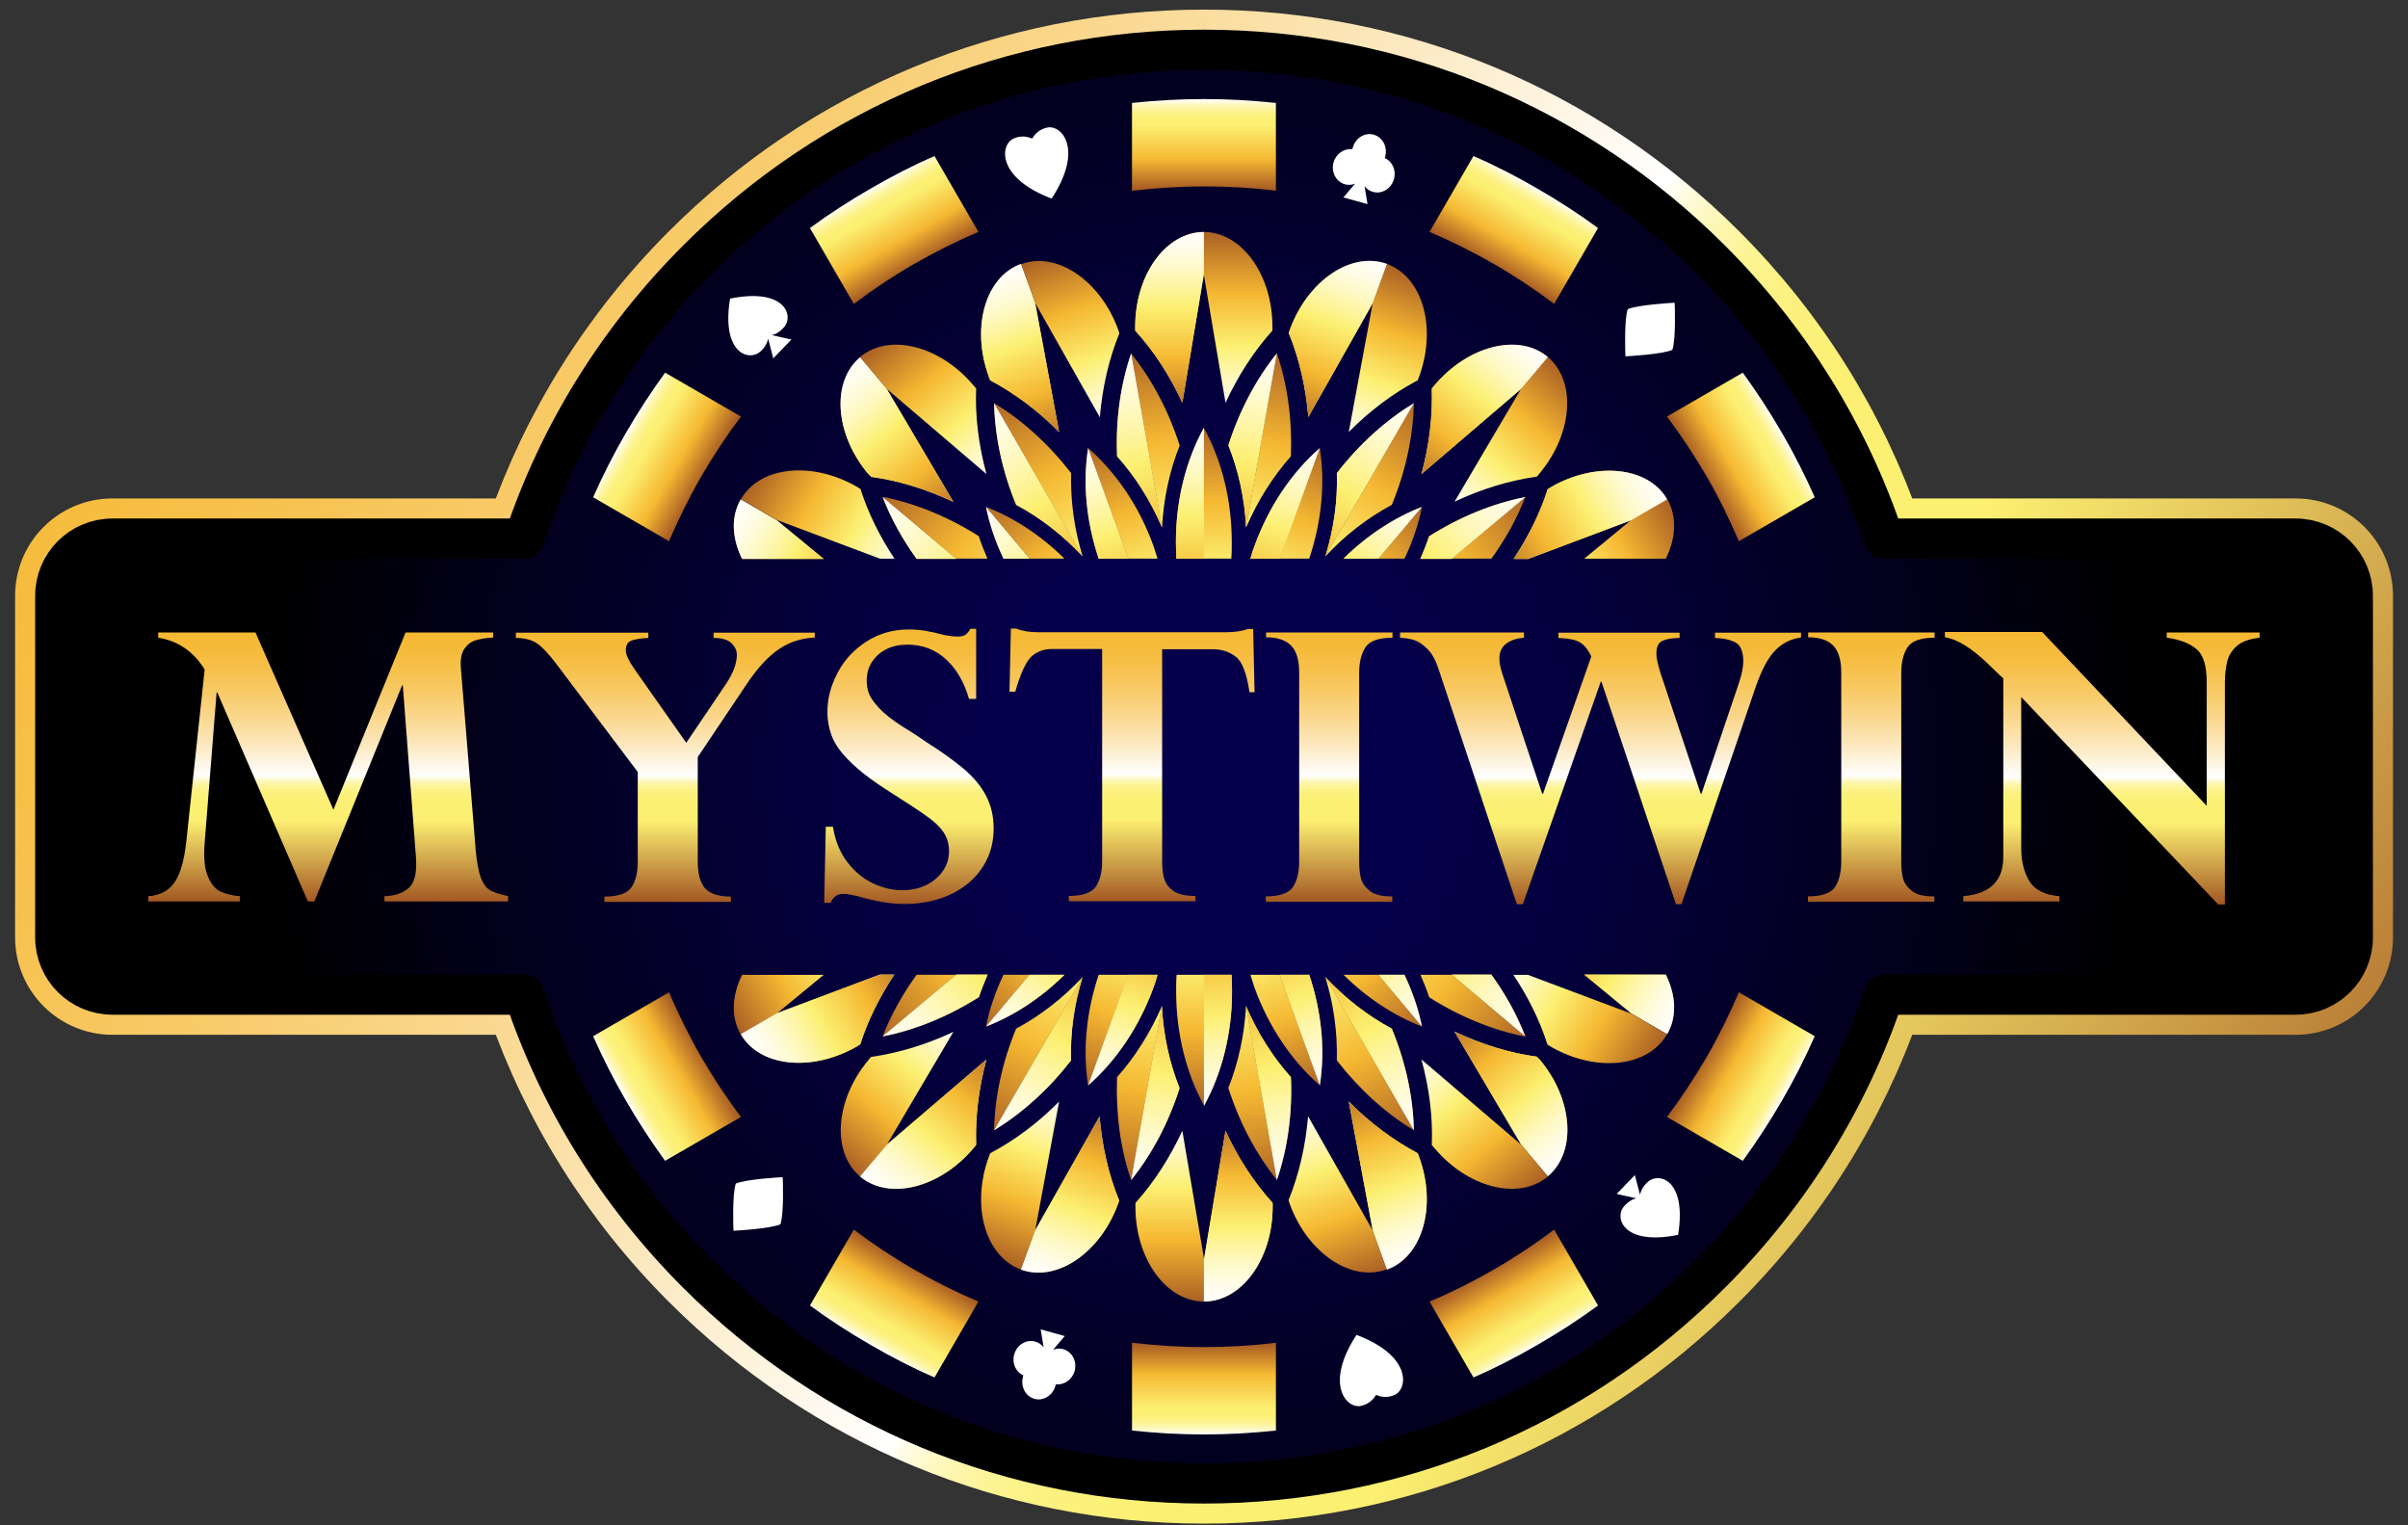 <svg width="120" height="76" viewBox="0 0 120 76" fill="none" xmlns="http://www.w3.org/2000/svg">
<rect x="0" y="0" width="120" height="76" fill="#333333" stroke="none"/>
<path d="M117.752 29.686C117.752 27.835 116.251 26.335 114.4 26.335H94.242C92.471 21.219 89.548 16.526 85.613 12.591C78.779 5.758 69.68 1.979 60.002 1.979C50.325 1.979 41.224 5.745 34.389 12.592C30.455 16.527 27.532 21.219 25.762 26.335H5.603C3.752 26.335 2.252 27.835 2.252 29.686V46.708C2.252 48.559 3.752 50.059 5.603 50.059H25.762C27.532 55.175 30.456 59.868 34.39 63.803C41.224 70.636 50.324 74.415 60.002 74.415C69.678 74.415 78.778 70.649 85.613 63.803C89.548 59.868 92.471 55.175 94.242 50.059H114.4C116.251 50.059 117.752 48.559 117.752 46.708V29.686Z" fill="url(#paint0_radial_8001_1187)" stroke="url(#paint1_linear_8001_1187)" stroke-width="3" stroke-linejoin="round"/>
<path d="M117.252 29.686C117.252 28.112 115.975 26.835 114.4 26.835H93.884C92.151 21.66 89.227 16.913 85.26 12.945C78.519 6.205 69.547 2.479 60.002 2.479C50.458 2.479 41.485 6.193 34.744 12.945C30.776 16.913 27.852 21.66 26.12 26.835H5.603C4.028 26.835 2.752 28.112 2.752 29.686V46.708C2.752 48.282 4.028 49.559 5.603 49.559H26.12C27.852 54.734 30.776 59.481 34.744 63.449C41.484 70.189 50.456 73.915 60.002 73.915C69.546 73.915 78.519 70.201 85.26 63.449C89.227 59.481 92.151 54.734 93.884 49.559H114.4C115.975 49.559 117.252 48.282 117.252 46.708V29.686Z" fill="url(#paint2_radial_8001_1187)" stroke="black" stroke-width="2" stroke-linejoin="round"/>
<path d="M59.999 21.305C59.094 22.943 58.601 24.936 58.601 26.998C58.601 27.273 58.613 27.56 58.624 27.835H59.999V21.305Z" fill="url(#paint3_linear_8001_1187)"/>
<path d="M54.225 22.325C53.95 24.078 54.133 25.991 54.752 27.835H56.23L54.225 22.325Z" fill="url(#paint4_linear_8001_1187)"/>
<path d="M49.138 25.258C49.31 26.128 49.608 26.988 50.009 27.835H51.304L49.138 25.258Z" fill="url(#paint5_linear_8001_1187)"/>
<path d="M49.138 51.149C50.536 50.611 51.888 49.717 53.045 48.571H51.304L49.138 51.149Z" fill="url(#paint6_linear_8001_1187)"/>
<path d="M54.225 54.082C55.634 52.856 56.78 51.138 57.479 49.213C57.559 49.007 57.628 48.789 57.685 48.571H56.218L54.225 54.082Z" fill="url(#paint7_linear_8001_1187)"/>
<path d="M60 55.101C60.905 53.463 61.398 51.47 61.398 49.408C61.398 49.133 61.386 48.846 61.375 48.571H60V55.101Z" fill="url(#paint8_linear_8001_1187)"/>
<path d="M65.773 54.082C66.048 52.329 65.865 50.416 65.246 48.571H63.769L65.773 54.082Z" fill="url(#paint9_linear_8001_1187)"/>
<path d="M70.861 51.149C70.689 50.278 70.392 49.419 69.991 48.571H68.696L70.861 51.149Z" fill="url(#paint10_linear_8001_1187)"/>
<path d="M69.991 27.835C70.392 26.999 70.689 26.128 70.861 25.258L68.696 27.835H69.991Z" fill="url(#paint11_linear_8001_1187)"/>
<path d="M70.861 25.258C69.463 25.796 68.112 26.69 66.955 27.835H68.696L70.861 25.258Z" fill="url(#paint12_linear_8001_1187)"/>
<path d="M65.775 22.325C64.365 23.55 63.22 25.269 62.521 27.194C62.441 27.4 62.372 27.617 62.315 27.835H63.781L65.775 22.325Z" fill="url(#paint13_linear_8001_1187)"/>
<path d="M63.583 5.13V9.506C62.403 9.357 61.212 9.289 59.997 9.289C58.783 9.289 57.592 9.369 56.412 9.506V5.13C57.592 5.004 58.783 4.935 59.997 4.935C61.212 4.935 62.403 5.004 63.583 5.13Z" fill="url(#paint14_linear_8001_1187)"/>
<path d="M46.571 7.776L48.759 11.557C47.671 12.015 46.594 12.554 45.54 13.161C44.486 13.768 43.489 14.432 42.55 15.143L40.362 11.362C41.313 10.663 42.321 10.01 43.375 9.403C44.417 8.796 45.483 8.246 46.571 7.776Z" fill="url(#paint15_linear_8001_1187)"/>
<path d="M33.144 18.568L36.925 20.756C36.214 21.696 35.55 22.704 34.943 23.746C34.336 24.8 33.809 25.877 33.339 26.965L29.558 24.777C30.04 23.689 30.578 22.624 31.185 21.581C31.792 20.527 32.457 19.519 33.144 18.568Z" fill="url(#paint16_linear_8001_1187)"/>
<path d="M73.427 7.776L71.239 11.557C72.327 12.015 73.404 12.554 74.458 13.161C75.512 13.768 76.509 14.432 77.448 15.143L79.636 11.362C78.686 10.663 77.677 10.01 76.623 9.403C75.581 8.796 74.516 8.246 73.427 7.776Z" fill="url(#paint17_linear_8001_1187)"/>
<path d="M86.85 18.568L83.07 20.756C83.78 21.696 84.444 22.704 85.052 23.746C85.659 24.789 86.186 25.877 86.655 26.965L90.436 24.777C89.955 23.689 89.416 22.624 88.809 21.581C88.202 20.527 87.537 19.519 86.85 18.568Z" fill="url(#paint18_linear_8001_1187)"/>
<path d="M63.584 71.278V66.901C62.404 67.05 61.213 67.119 59.999 67.119C58.784 67.119 57.593 67.039 56.413 66.901V71.278C57.593 71.404 58.784 71.472 59.999 71.472C61.213 71.472 62.404 71.404 63.584 71.278Z" fill="url(#paint19_linear_8001_1187)"/>
<path d="M46.571 68.632L48.759 64.851C47.671 64.393 46.594 63.855 45.54 63.247C44.486 62.64 43.489 61.976 42.55 61.265L40.362 65.046C41.313 65.745 42.321 66.398 43.375 67.005C44.417 67.612 45.483 68.162 46.571 68.632Z" fill="url(#paint20_linear_8001_1187)"/>
<path d="M33.144 57.839L36.925 55.651C36.214 54.712 35.55 53.704 34.943 52.661C34.335 51.607 33.808 50.53 33.339 49.442L29.558 51.63C30.039 52.718 30.578 53.784 31.185 54.826C31.792 55.88 32.456 56.888 33.144 57.839Z" fill="url(#paint21_linear_8001_1187)"/>
<path d="M73.427 68.632L71.239 64.851C72.328 64.393 73.404 63.855 74.459 63.247C75.512 62.64 76.509 61.976 77.448 61.265L79.637 65.046C78.686 65.745 77.678 66.398 76.624 67.005C75.581 67.612 74.516 68.162 73.427 68.632Z" fill="url(#paint22_linear_8001_1187)"/>
<path d="M86.85 57.84L83.07 55.652C83.78 54.712 84.445 53.704 85.052 52.662C85.659 51.608 86.186 50.531 86.656 49.442L90.436 51.63C89.955 52.719 89.417 53.784 88.809 54.827C88.202 55.881 87.538 56.889 86.85 57.84Z" fill="url(#paint23_linear_8001_1187)"/>
<path d="M41.048 48.572H36.982C36.477 49.592 36.409 50.669 36.913 51.539L38.711 50.497L41.048 48.572Z" fill="url(#paint24_linear_8001_1187)"/>
<path d="M38.712 50.485L36.914 51.528C37.853 53.166 40.465 53.429 42.71 52.135C42.768 52.1 42.825 52.066 42.871 52.032C43.249 50.84 43.833 49.672 44.566 48.56H43.845L38.712 50.485Z" fill="url(#paint25_linear_8001_1187)"/>
<path d="M38.712 50.485L36.914 51.528C37.853 53.166 40.465 53.429 42.71 52.135C42.768 52.1 42.825 52.066 42.871 52.032C43.249 50.84 43.833 49.672 44.566 48.56H43.845L38.712 50.485Z" fill="url(#paint26_linear_8001_1187)"/>
<path d="M44.2 57.027L47.511 51.413C46.17 52.043 44.784 52.467 43.409 52.662C43.363 52.708 43.318 52.754 43.283 52.811C41.611 54.804 41.427 57.416 42.871 58.63L44.2 57.027Z" fill="url(#paint27_linear_8001_1187)"/>
<path d="M49.16 52.788L44.2 57.027L42.859 58.619C44.303 59.834 46.846 59.192 48.519 57.199C48.564 57.153 48.599 57.096 48.645 57.038C48.599 55.664 48.77 54.22 49.16 52.788Z" fill="url(#paint28_linear_8001_1187)"/>
<path d="M49.16 52.788L44.2 57.027L42.859 58.619C44.303 59.834 46.846 59.192 48.519 57.199C48.564 57.153 48.599 57.096 48.645 57.038C48.599 55.664 48.77 54.22 49.16 52.788Z" fill="url(#paint29_linear_8001_1187)"/>
<path d="M51.589 61.3L52.78 54.885C51.738 55.938 50.581 56.809 49.343 57.462C49.321 57.519 49.298 57.577 49.275 57.645C48.381 60.097 49.103 62.606 50.879 63.259L51.589 61.3Z" fill="url(#paint30_linear_8001_1187)"/>
<path d="M51.588 61.3L50.878 63.259C52.654 63.901 54.819 62.434 55.712 59.994C55.735 59.937 55.758 59.868 55.77 59.811C55.243 58.528 54.922 57.107 54.796 55.629L51.588 61.3Z" fill="url(#paint31_linear_8001_1187)"/>
<path d="M51.588 61.3L50.878 63.259C52.654 63.901 54.819 62.434 55.712 59.994C55.735 59.937 55.758 59.868 55.77 59.811C55.243 58.528 54.922 57.107 54.796 55.629L51.588 61.3Z" fill="url(#paint32_linear_8001_1187)"/>
<path d="M58.92 56.339C58.301 57.679 57.511 58.905 56.583 59.936C56.583 60.005 56.583 60.062 56.583 60.131C56.583 62.731 58.118 64.851 60.008 64.851V62.766L58.92 56.339Z" fill="url(#paint33_linear_8001_1187)"/>
<path d="M61.072 56.339L59.996 62.766V64.851C61.886 64.851 63.421 62.731 63.421 60.131C63.421 60.062 63.421 60.005 63.421 59.936C62.482 58.905 61.691 57.691 61.072 56.339Z" fill="url(#paint34_linear_8001_1187)"/>
<path d="M61.072 56.339L59.996 62.766V64.851C61.886 64.851 63.421 62.731 63.421 60.131C63.421 60.062 63.421 60.005 63.421 59.936C62.482 58.905 61.691 57.691 61.072 56.339Z" fill="url(#paint35_linear_8001_1187)"/>
<path d="M65.187 55.618C65.061 57.096 64.74 58.505 64.213 59.799C64.236 59.856 64.248 59.925 64.271 59.983C65.164 62.434 67.329 63.901 69.105 63.248L68.395 61.288L65.187 55.618Z" fill="url(#paint36_linear_8001_1187)"/>
<path d="M70.651 57.462C69.426 56.809 68.257 55.938 67.215 54.885L68.406 61.3L69.116 63.259C70.892 62.617 71.614 60.097 70.72 57.645C70.697 57.577 70.674 57.519 70.651 57.462Z" fill="url(#paint37_linear_8001_1187)"/>
<path d="M70.651 57.462C69.426 56.809 68.257 55.938 67.215 54.885L68.406 61.3L69.116 63.259C70.892 62.617 71.614 60.097 70.72 57.645C70.697 57.577 70.674 57.519 70.651 57.462Z" fill="url(#paint38_linear_8001_1187)"/>
<path d="M70.836 52.788C71.226 54.22 71.409 55.652 71.352 57.049C71.398 57.107 71.432 57.152 71.478 57.198C73.151 59.192 75.694 59.833 77.137 58.619L75.797 57.026L70.836 52.788Z" fill="url(#paint39_linear_8001_1187)"/>
<path d="M76.588 52.65C75.213 52.467 73.827 52.032 72.486 51.401L75.797 57.015L77.138 58.607C78.581 57.393 78.398 54.781 76.725 52.788C76.679 52.753 76.633 52.707 76.588 52.65Z" fill="url(#paint40_linear_8001_1187)"/>
<path d="M76.588 52.65C75.213 52.467 73.827 52.032 72.486 51.401L75.797 57.015L77.138 58.607C78.581 57.393 78.398 54.781 76.725 52.788C76.679 52.753 76.633 52.707 76.588 52.65Z" fill="url(#paint41_linear_8001_1187)"/>
<path d="M76.14 48.572H75.418C76.152 49.672 76.736 50.852 77.114 52.043C77.171 52.078 77.228 52.112 77.274 52.146C79.531 53.452 82.132 53.177 83.071 51.539L81.273 50.497L76.14 48.572Z" fill="url(#paint42_linear_8001_1187)"/>
<path d="M81.284 50.485L83.082 51.528C83.587 50.657 83.518 49.58 83.014 48.56H78.947L81.284 50.485Z" fill="url(#paint43_linear_8001_1187)"/>
<path d="M81.284 50.485L83.082 51.528C83.587 50.657 83.518 49.58 83.014 48.56H78.947L81.284 50.485Z" fill="url(#paint44_linear_8001_1187)"/>
<path d="M61.073 20.07C61.692 18.729 62.483 17.503 63.41 16.472C63.41 16.404 63.41 16.346 63.41 16.278C63.41 13.677 61.875 11.558 59.985 11.558V13.643L61.073 20.07Z" fill="url(#paint45_linear_8001_1187)"/>
<path d="M58.92 20.07L59.997 13.643V11.558C58.107 11.558 56.572 13.677 56.572 16.278C56.572 16.346 56.572 16.404 56.572 16.472C57.511 17.503 58.302 18.718 58.92 20.07Z" fill="url(#paint46_linear_8001_1187)"/>
<path d="M58.92 20.07L59.997 13.643V11.558C58.107 11.558 56.572 13.677 56.572 16.278C56.572 16.346 56.572 16.404 56.572 16.472C57.511 17.503 58.302 18.718 58.92 20.07Z" fill="url(#paint47_linear_8001_1187)"/>
<path d="M54.809 20.791C54.935 19.313 55.255 17.904 55.782 16.609C55.76 16.552 55.748 16.483 55.725 16.426C54.832 13.974 52.666 12.508 50.891 13.161L51.601 15.12L54.809 20.791Z" fill="url(#paint48_linear_8001_1187)"/>
<path d="M49.343 18.947C50.569 19.599 51.738 20.47 52.78 21.524L51.589 15.109L50.879 13.15C49.103 13.791 48.381 16.312 49.275 18.763C49.298 18.832 49.321 18.889 49.343 18.947Z" fill="url(#paint49_linear_8001_1187)"/>
<path d="M49.343 18.947C50.569 19.599 51.738 20.47 52.78 21.524L51.589 15.109L50.879 13.15C49.103 13.791 48.381 16.312 49.275 18.763C49.298 18.832 49.321 18.889 49.343 18.947Z" fill="url(#paint50_linear_8001_1187)"/>
<path d="M49.16 23.621C48.771 22.189 48.588 20.757 48.645 19.359C48.599 19.302 48.565 19.256 48.519 19.21C46.846 17.217 44.303 16.575 42.86 17.79L44.2 19.382L49.16 23.621Z" fill="url(#paint51_linear_8001_1187)"/>
<path d="M43.411 23.759C44.785 23.942 46.172 24.377 47.512 25.007L44.201 19.394L42.861 17.801C41.417 19.016 41.6 21.628 43.273 23.621C43.319 23.655 43.365 23.701 43.411 23.759Z" fill="url(#paint52_linear_8001_1187)"/>
<path d="M43.411 23.759C44.785 23.942 46.172 24.377 47.512 25.007L44.201 19.394L42.861 17.801C41.417 19.016 41.6 21.628 43.273 23.621C43.319 23.655 43.365 23.701 43.411 23.759Z" fill="url(#paint53_linear_8001_1187)"/>
<path d="M43.855 27.837H44.577C43.844 26.737 43.26 25.557 42.882 24.366C42.824 24.331 42.767 24.297 42.721 24.263C40.464 22.957 37.864 23.232 36.924 24.87L38.723 25.912L43.855 27.837Z" fill="url(#paint54_linear_8001_1187)"/>
<path d="M38.711 25.924L36.913 24.882C36.409 25.753 36.477 26.829 36.982 27.849H41.048L38.711 25.924Z" fill="url(#paint55_linear_8001_1187)"/>
<path d="M38.711 25.924L36.913 24.882C36.409 25.753 36.477 26.829 36.982 27.849H41.048L38.711 25.924Z" fill="url(#paint56_linear_8001_1187)"/>
<path d="M78.948 27.837H83.015C83.519 26.817 83.588 25.741 83.084 24.87L81.285 25.912L78.948 27.837Z" fill="url(#paint57_linear_8001_1187)"/>
<path d="M81.285 25.923L83.083 24.881C82.144 23.243 79.532 22.979 77.287 24.274C77.229 24.308 77.172 24.343 77.126 24.377C76.748 25.568 76.164 26.737 75.431 27.848H76.152L81.285 25.923Z" fill="url(#paint58_linear_8001_1187)"/>
<path d="M81.285 25.923L83.083 24.881C82.144 23.243 79.532 22.979 77.287 24.274C77.229 24.308 77.172 24.343 77.126 24.377C76.748 25.568 76.164 26.737 75.431 27.848H76.152L81.285 25.923Z" fill="url(#paint59_linear_8001_1187)"/>
<path d="M75.797 19.382L72.486 24.996C73.826 24.366 75.212 23.942 76.587 23.747C76.633 23.701 76.679 23.656 76.713 23.598C78.386 21.605 78.569 18.993 77.126 17.779L75.797 19.382Z" fill="url(#paint60_linear_8001_1187)"/>
<path d="M70.836 23.621L75.797 19.382L77.137 17.79C75.694 16.575 73.15 17.217 71.478 19.21C71.432 19.256 71.397 19.313 71.352 19.371C71.397 20.745 71.226 22.189 70.836 23.621Z" fill="url(#paint61_linear_8001_1187)"/>
<path d="M70.836 23.621L75.797 19.382L77.137 17.79C75.694 16.575 73.15 17.217 71.478 19.21C71.432 19.256 71.397 19.313 71.352 19.371C71.397 20.745 71.226 22.189 70.836 23.621Z" fill="url(#paint62_linear_8001_1187)"/>
<path d="M67.215 21.524C68.258 20.47 69.415 19.6 70.652 18.947C70.675 18.89 70.698 18.832 70.721 18.763C71.615 16.312 70.893 13.803 69.117 13.15L68.407 15.109L67.215 21.524Z" fill="url(#paint63_linear_8001_1187)"/>
<path d="M68.407 15.109L69.117 13.15C67.341 12.508 65.176 13.975 64.283 16.415C64.26 16.472 64.237 16.541 64.225 16.598C64.752 17.881 65.073 19.302 65.199 20.78L68.407 15.109Z" fill="url(#paint64_linear_8001_1187)"/>
<path d="M68.407 15.109L69.117 13.15C67.341 12.508 65.176 13.975 64.283 16.415C64.26 16.472 64.237 16.541 64.225 16.598C64.752 17.881 65.073 19.302 65.199 20.78L68.407 15.109Z" fill="url(#paint65_linear_8001_1187)"/>
<path d="M45.677 48.57C44.967 49.544 44.394 50.586 43.982 51.652L47.648 48.57H45.677Z" fill="url(#paint66_linear_8001_1187)"/>
<path d="M43.982 51.641C45.62 51.32 47.258 50.644 48.782 49.681C48.908 49.303 49.057 48.937 49.217 48.559H47.659L43.982 51.641Z" fill="url(#paint67_linear_8001_1187)"/>
<path d="M43.982 51.641C45.62 51.32 47.258 50.644 48.782 49.681C48.908 49.303 49.057 48.937 49.217 48.559H47.659L43.982 51.641Z" fill="url(#paint68_linear_8001_1187)"/>
<path d="M53.949 48.685C52.963 49.739 51.84 50.61 50.638 51.252C49.95 52.913 49.572 54.654 49.538 56.315L53.949 48.685Z" fill="url(#paint69_linear_8001_1187)"/>
<path d="M49.538 56.315C50.958 55.456 52.276 54.253 53.376 52.833C53.33 51.469 53.525 50.06 53.949 48.685L49.538 56.315Z" fill="url(#paint70_linear_8001_1187)"/>
<path d="M49.538 56.315C50.958 55.456 52.276 54.253 53.376 52.833C53.33 51.469 53.525 50.06 53.949 48.685L49.538 56.315Z" fill="url(#paint71_linear_8001_1187)"/>
<path d="M55.668 53.669C55.599 55.468 55.828 57.221 56.367 58.801L57.902 50.129C57.329 51.447 56.573 52.65 55.668 53.669Z" fill="url(#paint72_linear_8001_1187)"/>
<path d="M57.902 50.117L56.367 58.801C57.409 57.507 58.234 55.937 58.784 54.219C58.28 52.959 57.97 51.561 57.902 50.117Z" fill="url(#paint73_linear_8001_1187)"/>
<path d="M57.902 50.117L56.367 58.801C57.409 57.507 58.234 55.937 58.784 54.219C58.28 52.959 57.97 51.561 57.902 50.117Z" fill="url(#paint74_linear_8001_1187)"/>
<path d="M62.096 50.117C62.015 51.55 61.718 52.947 61.213 54.207C61.763 55.926 62.588 57.495 63.631 58.79L62.096 50.117Z" fill="url(#paint75_linear_8001_1187)"/>
<path d="M64.33 53.669C63.425 52.661 62.657 51.447 62.096 50.129L63.631 58.801C64.169 57.221 64.41 55.468 64.33 53.669Z" fill="url(#paint76_linear_8001_1187)"/>
<path d="M64.33 53.669C63.425 52.661 62.657 51.447 62.096 50.129L63.631 58.801C64.169 57.221 64.41 55.468 64.33 53.669Z" fill="url(#paint77_linear_8001_1187)"/>
<path d="M70.458 56.315L66.047 48.685C66.471 50.06 66.654 51.481 66.62 52.833C67.72 54.253 69.026 55.456 70.458 56.315Z" fill="url(#paint78_linear_8001_1187)"/>
<path d="M69.358 51.252C68.155 50.61 67.033 49.739 66.047 48.685L70.458 56.315C70.424 54.654 70.046 52.913 69.358 51.252Z" fill="url(#paint79_linear_8001_1187)"/>
<path d="M69.358 51.252C68.155 50.61 67.033 49.739 66.047 48.685L70.458 56.315C70.424 54.654 70.046 52.913 69.358 51.252Z" fill="url(#paint80_linear_8001_1187)"/>
<path d="M70.788 48.571C70.949 48.937 71.098 49.315 71.224 49.693C72.747 50.656 74.386 51.331 76.024 51.652L72.358 48.571H70.788Z" fill="url(#paint81_linear_8001_1187)"/>
<path d="M76.012 51.641C75.6 50.575 75.027 49.533 74.317 48.559H72.346L76.012 51.641Z" fill="url(#paint82_linear_8001_1187)"/>
<path d="M76.012 51.641C75.6 50.575 75.027 49.533 74.317 48.559H72.346L76.012 51.641Z" fill="url(#paint83_linear_8001_1187)"/>
<path d="M57.906 26.288C57.986 24.856 58.284 23.458 58.788 22.198C58.238 20.48 57.413 18.91 56.371 17.616L57.906 26.288Z" fill="url(#paint84_linear_8001_1187)"/>
<path d="M55.671 22.736C56.576 23.744 57.344 24.959 57.905 26.276L56.37 17.604C55.832 19.185 55.591 20.938 55.671 22.736Z" fill="url(#paint85_linear_8001_1187)"/>
<path d="M55.671 22.736C56.576 23.744 57.344 24.959 57.905 26.276L56.37 17.604C55.832 19.185 55.591 20.938 55.671 22.736Z" fill="url(#paint86_linear_8001_1187)"/>
<path d="M49.54 20.09L53.951 27.72C53.527 26.345 53.343 24.925 53.378 23.573C52.278 22.152 50.972 20.949 49.54 20.09Z" fill="url(#paint87_linear_8001_1187)"/>
<path d="M50.64 25.154C51.843 25.795 52.965 26.666 53.951 27.72L49.54 20.09C49.574 21.751 49.953 23.493 50.64 25.154Z" fill="url(#paint88_linear_8001_1187)"/>
<path d="M50.64 25.154C51.843 25.795 52.965 26.666 53.951 27.72L49.54 20.09C49.574 21.751 49.953 23.493 50.64 25.154Z" fill="url(#paint89_linear_8001_1187)"/>
<path d="M49.209 27.835C49.049 27.468 48.9 27.09 48.774 26.712C47.25 25.75 45.612 25.074 43.974 24.753L47.64 27.835H49.209Z" fill="url(#paint90_linear_8001_1187)"/>
<path d="M43.985 24.764C44.397 25.83 44.97 26.872 45.68 27.846H47.651L43.985 24.764Z" fill="url(#paint91_linear_8001_1187)"/>
<path d="M43.985 24.764C44.397 25.83 44.97 26.872 45.68 27.846H47.651L43.985 24.764Z" fill="url(#paint92_linear_8001_1187)"/>
<path d="M74.322 27.834C75.032 26.861 75.605 25.818 76.017 24.753L72.351 27.834H74.322Z" fill="url(#paint93_linear_8001_1187)"/>
<path d="M76.018 24.764C74.379 25.085 72.741 25.761 71.218 26.723C71.091 27.102 70.943 27.468 70.782 27.846H72.34L76.018 24.764Z" fill="url(#paint94_linear_8001_1187)"/>
<path d="M76.018 24.764C74.379 25.085 72.741 25.761 71.218 26.723C71.091 27.102 70.943 27.468 70.782 27.846H72.34L76.018 24.764Z" fill="url(#paint95_linear_8001_1187)"/>
<path d="M66.048 27.72C67.033 26.666 68.156 25.795 69.359 25.154C70.046 23.493 70.424 21.751 70.459 20.09L66.048 27.72Z" fill="url(#paint96_linear_8001_1187)"/>
<path d="M70.459 20.09C69.038 20.949 67.721 22.152 66.621 23.573C66.666 24.936 66.472 26.345 66.048 27.72L70.459 20.09Z" fill="url(#paint97_linear_8001_1187)"/>
<path d="M70.459 20.09C69.038 20.949 67.721 22.152 66.621 23.573C66.666 24.936 66.472 26.345 66.048 27.72L70.459 20.09Z" fill="url(#paint98_linear_8001_1187)"/>
<path d="M64.33 22.736C64.399 20.938 64.17 19.185 63.631 17.604L62.096 26.288C62.669 24.959 63.425 23.756 64.33 22.736Z" fill="url(#paint99_linear_8001_1187)"/>
<path d="M62.096 26.288L63.631 17.605C62.589 18.899 61.764 20.469 61.214 22.187C61.718 23.447 62.027 24.845 62.096 26.288Z" fill="url(#paint100_linear_8001_1187)"/>
<path d="M62.096 26.288L63.631 17.605C62.589 18.899 61.764 20.469 61.214 22.187C61.718 23.447 62.027 24.845 62.096 26.288Z" fill="url(#paint101_linear_8001_1187)"/>
<path d="M50.008 48.569C49.607 49.405 49.309 50.276 49.137 51.147L51.302 48.569H50.008Z" fill="url(#paint102_linear_8001_1187)"/>
<path d="M49.137 51.147C50.535 50.608 51.887 49.715 53.044 48.569H51.302L49.137 51.147Z" fill="url(#paint103_linear_8001_1187)"/>
<path d="M54.752 48.569C54.133 50.413 53.95 52.327 54.225 54.079L56.23 48.569H54.752Z" fill="url(#paint104_linear_8001_1187)"/>
<path d="M54.225 54.079C55.634 52.853 56.78 51.135 57.479 49.21C57.559 49.004 57.628 48.786 57.685 48.569H56.218L54.225 54.079Z" fill="url(#paint105_linear_8001_1187)"/>
<path d="M58.635 48.57C58.612 48.845 58.612 49.12 58.612 49.406C58.612 51.468 59.105 53.462 60.01 55.1V48.57H58.635Z" fill="url(#paint106_linear_8001_1187)"/>
<path d="M59.998 55.1C60.903 53.462 61.396 51.468 61.396 49.406C61.396 49.131 61.385 48.845 61.373 48.57H59.998V55.1Z" fill="url(#paint107_linear_8001_1187)"/>
<path d="M62.312 48.569C62.381 48.786 62.45 48.993 62.518 49.21C63.217 51.147 64.363 52.853 65.772 54.079L63.767 48.569H62.312Z" fill="url(#paint108_linear_8001_1187)"/>
<path d="M65.771 54.079C66.046 52.327 65.862 50.413 65.244 48.569H63.766L65.771 54.079Z" fill="url(#paint109_linear_8001_1187)"/>
<path d="M66.953 48.569C68.11 49.715 69.462 50.608 70.86 51.147L68.695 48.569H66.953Z" fill="url(#paint110_linear_8001_1187)"/>
<path d="M70.86 51.147C70.688 50.276 70.39 49.417 69.989 48.569H68.694L70.86 51.147Z" fill="url(#paint111_linear_8001_1187)"/>
<path d="M61.361 27.835C61.384 27.56 61.384 27.285 61.384 26.999C61.384 24.937 60.891 22.943 59.986 21.305V27.835H61.361Z" fill="url(#paint112_linear_8001_1187)"/>
<path d="M59.998 21.305C59.093 22.943 58.6 24.937 58.6 26.999C58.6 27.274 58.612 27.56 58.623 27.835H59.998V21.305Z" fill="url(#paint113_linear_8001_1187)"/>
<path d="M57.685 27.835C57.616 27.617 57.548 27.411 57.479 27.193C56.78 25.257 55.635 23.55 54.225 22.324L56.23 27.835H57.685Z" fill="url(#paint114_linear_8001_1187)"/>
<path d="M54.225 22.324C53.95 24.077 54.133 25.99 54.752 27.835H56.23L54.225 22.324Z" fill="url(#paint115_linear_8001_1187)"/>
<path d="M53.044 27.834C51.887 26.689 50.535 25.795 49.137 25.257L51.302 27.834H53.044Z" fill="url(#paint116_linear_8001_1187)"/>
<path d="M49.137 25.257C49.309 26.128 49.607 26.987 50.008 27.834H51.302L49.137 25.257Z" fill="url(#paint117_linear_8001_1187)"/>
<path d="M70.859 25.258C69.461 25.796 68.109 26.69 66.952 27.835H68.694L70.859 25.258Z" fill="url(#paint118_linear_8001_1187)"/>
<path d="M65.244 27.835C65.863 25.99 66.046 24.077 65.771 22.324L63.766 27.835H65.244Z" fill="url(#paint119_linear_8001_1187)"/>
<path d="M65.772 22.324C64.363 23.55 63.217 25.268 62.519 27.193C62.438 27.399 62.37 27.617 62.312 27.835H63.779L65.772 22.324Z" fill="url(#paint120_linear_8001_1187)"/>
<path d="M83.454 15.085C83.362 15.085 81.598 15.188 81.117 15.405C80.934 15.898 80.991 17.674 81.002 17.754C81.094 17.754 82.858 17.651 83.339 17.433C83.523 16.941 83.465 15.165 83.454 15.085Z" fill="white"/>
<path d="M69.008 7.878C69.019 7.856 69.031 7.821 69.031 7.798C69.157 7.317 68.905 6.836 68.458 6.71C68.011 6.584 67.542 6.882 67.416 7.351C67.404 7.374 67.404 7.409 67.393 7.432C66.98 7.386 66.579 7.661 66.453 8.096C66.327 8.577 66.579 9.058 67.026 9.184C67.198 9.23 67.37 9.219 67.53 9.15L66.946 9.837L68.149 10.17L68 9.276C68.103 9.414 68.252 9.517 68.424 9.562C68.871 9.689 69.34 9.391 69.466 8.921C69.592 8.486 69.386 8.039 69.008 7.878Z" fill="white"/>
<path d="M52.408 9.895C54.024 7.42 52.901 6.206 52.191 6.355C51.755 6.446 51.538 6.733 51.435 6.905C51.251 6.824 50.908 6.721 50.507 6.905C49.842 7.203 49.647 8.852 52.408 9.895Z" fill="white"/>
<path d="M36.381 14.878C39.108 14.328 39.554 15.714 39.096 16.275C38.89 16.527 38.65 16.654 38.466 16.699L39.44 16.917L38.535 17.856L38.283 16.883C38.237 17.066 38.134 17.306 37.882 17.524C37.332 18.017 35.934 17.616 36.381 14.878Z" fill="white"/>
<path d="M36.553 61.322C36.645 61.322 38.409 61.219 38.89 61.002C39.074 60.509 39.016 58.733 39.005 58.653C38.913 58.653 37.149 58.756 36.668 58.974C36.485 59.467 36.542 61.242 36.553 61.322Z" fill="white"/>
<path d="M51 68.528C50.989 68.551 50.977 68.585 50.977 68.608C50.852 69.089 51.103 69.571 51.55 69.697C51.997 69.823 52.467 69.525 52.593 69.055C52.604 69.032 52.604 68.998 52.616 68.975C53.028 69.021 53.429 68.746 53.555 68.31C53.681 67.829 53.429 67.348 52.982 67.222C52.81 67.176 52.639 67.188 52.478 67.256L53.062 66.569L51.86 66.237L52.009 67.13C51.905 66.993 51.757 66.89 51.585 66.844C51.138 66.718 50.668 67.016 50.542 67.486C50.416 67.921 50.622 68.368 51 68.528Z" fill="white"/>
<path d="M67.6 66.511C65.985 68.985 67.108 70.2 67.818 70.051C68.253 69.959 68.471 69.673 68.574 69.501C68.757 69.581 69.101 69.684 69.502 69.501C70.166 69.203 70.361 67.553 67.6 66.511Z" fill="white"/>
<path d="M83.626 61.528C80.9 62.078 80.453 60.692 80.911 60.13C81.117 59.878 81.358 59.752 81.541 59.706L80.567 59.489L81.472 58.549L81.725 59.523C81.77 59.34 81.873 59.099 82.125 58.882C82.675 58.389 84.073 58.79 83.626 61.528Z" fill="white"/>
<path d="M24.577 31.501V31.764C24.221 31.787 23.935 31.833 23.706 31.902C23.477 31.97 23.294 32.108 23.133 32.337C22.984 32.566 22.927 32.898 22.973 33.357L23.706 42.361C23.763 42.991 23.855 43.461 23.97 43.759C24.096 44.057 24.244 44.263 24.439 44.366C24.622 44.469 24.92 44.561 25.321 44.653V44.916H19.158V44.653C19.673 44.641 20.074 44.504 20.372 44.24C20.67 43.977 20.785 43.461 20.727 42.694L20.074 34.147H20.04L15.664 44.916H15.343L10.829 34.502H10.795L10.199 41.983C10.142 42.716 10.188 43.278 10.36 43.667C10.52 44.057 10.738 44.309 11.012 44.435C11.287 44.549 11.597 44.63 11.952 44.653V44.916H7.392V44.653C7.965 44.618 8.4 44.389 8.698 43.965C8.996 43.541 9.191 42.831 9.294 41.846L10.199 33.357C9.638 32.452 8.859 31.925 7.885 31.776V31.512H12.731L16.615 40.345L20.212 31.512H24.577V31.501Z" fill="url(#paint121_linear_8001_1187)"/>
<path d="M40.603 31.5V31.764C39.939 31.798 39.355 31.981 38.828 32.336C38.301 32.691 37.774 33.253 37.247 34.032L34.772 37.721V42.933C34.772 43.529 34.887 43.964 35.127 44.251C35.368 44.526 35.803 44.675 36.422 44.675V44.938H30.121V44.675C30.808 44.675 31.267 44.514 31.473 44.205C31.679 43.896 31.782 43.472 31.782 42.945V38.465L27.795 33.173C27.36 32.588 27.005 32.21 26.73 32.038C26.455 31.867 26.111 31.786 25.71 31.786V31.523H32.309V31.786C31.965 31.798 31.69 31.844 31.484 31.912C31.278 31.981 31.186 32.153 31.186 32.405C31.186 32.634 31.358 32.978 31.702 33.459L34.199 37.01L36.204 34.043C36.548 33.516 36.72 33.047 36.72 32.623C36.72 32.405 36.628 32.222 36.456 32.05C36.284 31.878 35.986 31.786 35.562 31.786V31.523H40.603V31.5Z" fill="url(#paint122_linear_8001_1187)"/>
<path d="M48.645 34.823H48.29C48.05 33.987 47.66 33.322 47.133 32.841C46.606 32.36 45.965 32.119 45.208 32.119C44.842 32.119 44.498 32.188 44.189 32.337C43.88 32.486 43.639 32.704 43.456 32.979C43.272 33.254 43.192 33.574 43.192 33.929C43.192 34.136 43.227 34.342 43.295 34.537C43.364 34.731 43.536 34.983 43.799 35.27C44.063 35.556 44.475 35.888 45.025 36.232C45.644 36.61 46.01 36.862 46.148 36.965C46.915 37.447 47.534 37.893 48.027 38.306C48.508 38.718 48.886 39.165 49.138 39.646C49.39 40.127 49.516 40.666 49.516 41.273C49.516 41.834 49.413 42.338 49.195 42.797C48.977 43.255 48.668 43.656 48.279 43.988C47.878 44.32 47.408 44.584 46.858 44.767C46.308 44.95 45.712 45.042 45.071 45.042C44.407 45.042 43.639 44.916 42.78 44.664C42.688 44.641 42.562 44.607 42.413 44.584C42.264 44.549 42.127 44.538 42.012 44.538C41.726 44.538 41.52 44.687 41.394 44.985H41.073L41.153 41.193H41.508C41.623 41.914 41.875 42.51 42.253 42.991C42.631 43.472 43.066 43.816 43.547 44.034C44.029 44.252 44.498 44.355 44.956 44.355C45.632 44.355 46.182 44.171 46.629 43.793C47.064 43.415 47.294 42.957 47.294 42.419C47.294 42.052 47.202 41.731 47.019 41.468C46.835 41.193 46.56 40.929 46.182 40.666C45.816 40.402 45.117 39.944 44.086 39.291C43.547 38.936 43.089 38.604 42.711 38.271C42.333 37.939 42.035 37.63 41.817 37.332C41.6 37.034 41.451 36.736 41.371 36.427C41.279 36.129 41.233 35.808 41.233 35.465C41.233 34.812 41.405 34.158 41.737 33.529C42.069 32.887 42.551 32.371 43.169 31.97C43.788 31.569 44.498 31.363 45.289 31.363C45.655 31.363 46.01 31.398 46.354 31.478C46.446 31.489 46.572 31.512 46.721 31.558C46.87 31.592 46.996 31.627 47.099 31.65C47.362 31.695 47.568 31.718 47.694 31.718C47.901 31.718 48.05 31.684 48.13 31.615C48.21 31.547 48.29 31.455 48.359 31.329H48.645V34.823Z" fill="url(#paint123_linear_8001_1187)"/>
<path d="M51.739 31.5H61.11C61.545 31.5 61.901 31.443 62.187 31.34H62.45L62.519 34.49H62.267C62.13 33.563 61.912 32.978 61.591 32.726C61.27 32.474 60.881 32.348 60.423 32.348H57.914V42.922C57.914 43.277 57.948 43.575 58.028 43.816C58.109 44.056 58.269 44.263 58.51 44.412C58.75 44.572 59.105 44.641 59.575 44.641V44.904H53.263V44.641C53.961 44.641 54.408 44.48 54.614 44.171C54.821 43.85 54.924 43.438 54.924 42.911V32.337H52.415C51.991 32.337 51.647 32.474 51.372 32.738C51.109 33.013 50.845 33.586 50.593 34.468H50.307L50.376 31.317H50.639C50.948 31.443 51.304 31.5 51.739 31.5Z" fill="url(#paint124_linear_8001_1187)"/>
<path d="M63.093 31.753V31.512H69.394V31.776C68.696 31.776 68.249 31.936 68.043 32.257C67.836 32.578 67.733 33.002 67.733 33.517V42.934C67.733 43.232 67.756 43.496 67.813 43.736C67.871 43.977 68.008 44.183 68.249 44.378C68.478 44.572 68.844 44.664 69.314 44.664H69.383V44.928H63.082V44.664C63.769 44.664 64.228 44.504 64.434 44.194C64.64 43.874 64.743 43.461 64.743 42.934V33.506C64.743 32.887 64.606 32.44 64.342 32.166C64.067 31.89 63.655 31.753 63.093 31.753Z" fill="url(#paint125_linear_8001_1187)"/>
<path d="M89.751 31.501V31.764C89.235 31.833 88.811 32.051 88.456 32.417C88.101 32.784 87.792 33.38 87.505 34.193L83.793 45.053H83.519L79.807 33.964H79.772L75.889 45.053H75.591L71.696 33.357C71.547 32.898 71.363 32.555 71.134 32.337C70.905 32.108 70.688 31.959 70.47 31.89C70.252 31.822 70.012 31.787 69.771 31.776V31.512H75.946V31.776C75.602 31.799 75.304 31.89 75.075 32.062C74.835 32.234 74.72 32.486 74.72 32.807C74.72 33.013 74.766 33.265 74.869 33.574L76.851 39.543H76.897L79.303 32.704C79.177 32.452 79.05 32.268 78.913 32.142C78.776 32.016 78.615 31.925 78.42 31.879C78.226 31.833 77.974 31.799 77.664 31.787V31.524H83.702V31.787C83.347 31.787 83.072 31.833 82.854 31.925C82.648 32.016 82.545 32.222 82.545 32.555C82.545 32.681 82.556 32.807 82.591 32.933C82.613 33.059 82.659 33.208 82.705 33.391C82.762 33.574 82.785 33.666 82.797 33.677L84.756 39.554H84.79L86.657 34.033C86.806 33.586 86.875 33.231 86.875 32.944C86.875 32.463 86.738 32.142 86.474 32.005C86.199 31.867 85.867 31.799 85.466 31.787V31.524H89.751V31.501Z" fill="url(#paint126_linear_8001_1187)"/>
<path d="M90.107 31.753V31.512H96.408V31.776C95.709 31.776 95.262 31.936 95.056 32.257C94.85 32.578 94.747 33.002 94.747 33.517V42.934C94.747 43.232 94.77 43.496 94.827 43.736C94.884 43.977 95.022 44.183 95.262 44.378C95.491 44.572 95.858 44.664 96.328 44.664H96.396V44.928H90.096V44.664C90.783 44.664 91.241 44.504 91.447 44.194C91.653 43.874 91.757 43.461 91.757 42.934V33.506C91.757 32.887 91.619 32.44 91.356 32.166C91.092 31.89 90.668 31.753 90.107 31.753Z" fill="url(#paint127_linear_8001_1187)"/>
<path d="M101.779 31.5L109.97 40.15V34.009C109.97 33.196 109.81 32.646 109.478 32.36C109.145 32.062 108.653 31.867 107.977 31.775V31.512H112.605V31.775C112.09 31.833 111.712 31.97 111.471 32.188C111.219 32.406 111.059 32.669 110.99 32.967C110.921 33.265 110.875 33.608 110.875 34.009V45.065H110.543L100.725 34.731V42.281C100.725 42.911 100.863 43.449 101.126 43.896C101.401 44.343 101.894 44.595 102.627 44.652V44.916H97.838V44.652C99.178 44.538 99.843 43.885 99.832 42.67V33.792C99.797 33.769 99.751 33.723 99.683 33.666C99.625 33.608 99.534 33.528 99.408 33.402C99.282 33.276 99.167 33.173 99.064 33.07C98.251 32.291 97.54 31.844 96.922 31.753V31.489H101.779V31.5Z" fill="url(#paint128_linear_8001_1187)"/>
<defs>
<radialGradient id="paint0_radial_8001_1187" cx="0" cy="0" r="1" gradientUnits="userSpaceOnUse" gradientTransform="translate(60.002 38.203) scale(46.742 46.742)">
<stop offset="0.251" stop-color="#050049"/>
<stop offset="0.441" stop-color="#04003B"/>
<stop offset="0.794" stop-color="#020018"/>
<stop offset="1"/>
</radialGradient>
<linearGradient id="paint1_linear_8001_1187" x1="116.252" y1="72.915" x2="3.752" y2="3.479" gradientUnits="userSpaceOnUse">
<stop stop-color="#A35823"/>
<stop offset="0.302" stop-color="#FCF072"/>
<stop offset="0.371" stop-color="#FCF074"/>
<stop offset="0.396" stop-color="#FCF17B"/>
<stop offset="0.413" stop-color="#FCF286"/>
<stop offset="0.428" stop-color="#FDF497"/>
<stop offset="0.44" stop-color="#FDF6AD"/>
<stop offset="0.451" stop-color="#FEF9C9"/>
<stop offset="0.461" stop-color="#FFFDE8"/>
<stop offset="0.467" stop-color="white"/>
<stop offset="0.572" stop-color="#FCEAC4"/>
<stop offset="0.678" stop-color="#FAD890"/>
<stop offset="0.777" stop-color="#F8CA67"/>
<stop offset="0.867" stop-color="#F6C04A"/>
<stop offset="0.944" stop-color="#F5BA38"/>
<stop offset="1" stop-color="#F5B832"/>
</linearGradient>
<radialGradient id="paint2_radial_8001_1187" cx="0" cy="0" r="1" gradientUnits="userSpaceOnUse" gradientTransform="translate(60.002 38.203) scale(46.742 46.742)">
<stop offset="0.251" stop-color="#050049"/>
<stop offset="0.441" stop-color="#04003B"/>
<stop offset="0.794" stop-color="#020018"/>
<stop offset="1"/>
</radialGradient>
<linearGradient id="paint3_linear_8001_1187" x1="59.302" y1="20.594" x2="59.302" y2="33.413" gradientUnits="userSpaceOnUse">
<stop stop-color="#A35823"/>
<stop offset="0.341" stop-color="#F5B832"/>
<stop offset="0.598" stop-color="#FCF072"/>
<stop offset="0.679" stop-color="#FDF49A"/>
<stop offset="0.78" stop-color="#FEF9C6"/>
<stop offset="0.871" stop-color="#FEFCE5"/>
<stop offset="0.947" stop-color="#FFFEF8"/>
<stop offset="1" stop-color="white"/>
</linearGradient>
<linearGradient id="paint4_linear_8001_1187" x1="53.324" y1="21.895" x2="57.708" y2="33.941" gradientUnits="userSpaceOnUse">
<stop stop-color="#A35823"/>
<stop offset="0.341" stop-color="#F5B832"/>
<stop offset="0.598" stop-color="#FCF072"/>
<stop offset="0.679" stop-color="#FDF49A"/>
<stop offset="0.78" stop-color="#FEF9C6"/>
<stop offset="0.871" stop-color="#FEFCE5"/>
<stop offset="0.947" stop-color="#FFFEF8"/>
<stop offset="1" stop-color="white"/>
</linearGradient>
<linearGradient id="paint5_linear_8001_1187" x1="48.298" y1="25.031" x2="56.538" y2="34.85" gradientUnits="userSpaceOnUse">
<stop stop-color="#A35823"/>
<stop offset="0.341" stop-color="#F5B832"/>
<stop offset="0.598" stop-color="#FCF072"/>
<stop offset="0.679" stop-color="#FDF49A"/>
<stop offset="0.78" stop-color="#FEF9C6"/>
<stop offset="0.871" stop-color="#FEFCE5"/>
<stop offset="0.947" stop-color="#FFFEF8"/>
<stop offset="1" stop-color="white"/>
</linearGradient>
<linearGradient id="paint6_linear_8001_1187" x1="49.195" y1="52.123" x2="57.435" y2="42.303" gradientUnits="userSpaceOnUse">
<stop stop-color="#A35823"/>
<stop offset="0.341" stop-color="#F5B832"/>
<stop offset="0.598" stop-color="#FCF072"/>
<stop offset="0.679" stop-color="#FDF49A"/>
<stop offset="0.78" stop-color="#FEF9C6"/>
<stop offset="0.871" stop-color="#FEFCE5"/>
<stop offset="0.947" stop-color="#FFFEF8"/>
<stop offset="1" stop-color="white"/>
</linearGradient>
<linearGradient id="paint7_linear_8001_1187" x1="54.63" y1="54.989" x2="59.014" y2="42.943" gradientUnits="userSpaceOnUse">
<stop stop-color="#A35823"/>
<stop offset="0.341" stop-color="#F5B832"/>
<stop offset="0.598" stop-color="#FCF072"/>
<stop offset="0.679" stop-color="#FDF49A"/>
<stop offset="0.78" stop-color="#FEF9C6"/>
<stop offset="0.871" stop-color="#FEFCE5"/>
<stop offset="0.947" stop-color="#FFFEF8"/>
<stop offset="1" stop-color="white"/>
</linearGradient>
<linearGradient id="paint8_linear_8001_1187" x1="60.697" y1="55.812" x2="60.697" y2="42.993" gradientUnits="userSpaceOnUse">
<stop stop-color="#A35823"/>
<stop offset="0.341" stop-color="#F5B832"/>
<stop offset="0.598" stop-color="#FCF072"/>
<stop offset="0.679" stop-color="#FDF49A"/>
<stop offset="0.78" stop-color="#FEF9C6"/>
<stop offset="0.871" stop-color="#FEFCE5"/>
<stop offset="0.947" stop-color="#FFFEF8"/>
<stop offset="1" stop-color="white"/>
</linearGradient>
<linearGradient id="paint9_linear_8001_1187" x1="66.675" y1="54.511" x2="62.291" y2="42.465" gradientUnits="userSpaceOnUse">
<stop stop-color="#A35823"/>
<stop offset="0.341" stop-color="#F5B832"/>
<stop offset="0.598" stop-color="#FCF072"/>
<stop offset="0.679" stop-color="#FDF49A"/>
<stop offset="0.78" stop-color="#FEF9C6"/>
<stop offset="0.871" stop-color="#FEFCE5"/>
<stop offset="0.947" stop-color="#FFFEF8"/>
<stop offset="1" stop-color="white"/>
</linearGradient>
<linearGradient id="paint10_linear_8001_1187" x1="71.702" y1="51.376" x2="63.462" y2="41.556" gradientUnits="userSpaceOnUse">
<stop stop-color="#A35823"/>
<stop offset="0.341" stop-color="#F5B832"/>
<stop offset="0.598" stop-color="#FCF072"/>
<stop offset="0.679" stop-color="#FDF49A"/>
<stop offset="0.78" stop-color="#FEF9C6"/>
<stop offset="0.871" stop-color="#FEFCE5"/>
<stop offset="0.947" stop-color="#FFFEF8"/>
<stop offset="1" stop-color="white"/>
</linearGradient>
<linearGradient id="paint11_linear_8001_1187" x1="71.697" y1="25.032" x2="63.457" y2="34.852" gradientUnits="userSpaceOnUse">
<stop stop-color="#A35823"/>
<stop offset="0.341" stop-color="#F5B832"/>
<stop offset="0.598" stop-color="#FCF072"/>
<stop offset="0.679" stop-color="#FDF49A"/>
<stop offset="0.78" stop-color="#FEF9C6"/>
<stop offset="0.871" stop-color="#FEFCE5"/>
<stop offset="0.947" stop-color="#FFFEF8"/>
<stop offset="1" stop-color="white"/>
</linearGradient>
<linearGradient id="paint12_linear_8001_1187" x1="70.805" y1="24.284" x2="62.565" y2="34.103" gradientUnits="userSpaceOnUse">
<stop stop-color="#A35823"/>
<stop offset="0.341" stop-color="#F5B832"/>
<stop offset="0.598" stop-color="#FCF072"/>
<stop offset="0.679" stop-color="#FDF49A"/>
<stop offset="0.78" stop-color="#FEF9C6"/>
<stop offset="0.871" stop-color="#FEFCE5"/>
<stop offset="0.947" stop-color="#FFFEF8"/>
<stop offset="1" stop-color="white"/>
</linearGradient>
<linearGradient id="paint13_linear_8001_1187" x1="65.37" y1="21.417" x2="60.985" y2="33.463" gradientUnits="userSpaceOnUse">
<stop stop-color="#A35823"/>
<stop offset="0.341" stop-color="#F5B832"/>
<stop offset="0.598" stop-color="#FCF072"/>
<stop offset="0.679" stop-color="#FDF49A"/>
<stop offset="0.78" stop-color="#FEF9C6"/>
<stop offset="0.871" stop-color="#FEFCE5"/>
<stop offset="0.947" stop-color="#FFFEF8"/>
<stop offset="1" stop-color="white"/>
</linearGradient>
<linearGradient id="paint14_linear_8001_1187" x1="59.997" y1="9.505" x2="59.997" y2="4.941" gradientUnits="userSpaceOnUse">
<stop stop-color="#A35823"/>
<stop offset="0.341" stop-color="#F5B832"/>
<stop offset="0.721" stop-color="#FCF072"/>
<stop offset="0.778" stop-color="#FCF075"/>
<stop offset="0.824" stop-color="#FCF17F"/>
<stop offset="0.867" stop-color="#FDF390"/>
<stop offset="0.908" stop-color="#FDF6A9"/>
<stop offset="0.947" stop-color="#FEF9C8"/>
<stop offset="0.985" stop-color="#FFFDED"/>
<stop offset="1" stop-color="white"/>
</linearGradient>
<linearGradient id="paint15_linear_8001_1187" x1="45.647" y1="13.349" x2="43.365" y2="9.397" gradientUnits="userSpaceOnUse">
<stop stop-color="#A35823"/>
<stop offset="0.341" stop-color="#F5B832"/>
<stop offset="0.721" stop-color="#FCF072"/>
<stop offset="0.778" stop-color="#FCF075"/>
<stop offset="0.824" stop-color="#FCF17F"/>
<stop offset="0.867" stop-color="#FDF390"/>
<stop offset="0.908" stop-color="#FDF6A9"/>
<stop offset="0.947" stop-color="#FEF9C8"/>
<stop offset="0.985" stop-color="#FFFDED"/>
<stop offset="1" stop-color="white"/>
</linearGradient>
<linearGradient id="paint16_linear_8001_1187" x1="35.143" y1="23.856" x2="31.19" y2="21.574" gradientUnits="userSpaceOnUse">
<stop stop-color="#A35823"/>
<stop offset="0.341" stop-color="#F5B832"/>
<stop offset="0.721" stop-color="#FCF072"/>
<stop offset="0.778" stop-color="#FCF075"/>
<stop offset="0.824" stop-color="#FCF17F"/>
<stop offset="0.867" stop-color="#FDF390"/>
<stop offset="0.908" stop-color="#FDF6A9"/>
<stop offset="0.947" stop-color="#FEF9C8"/>
<stop offset="0.985" stop-color="#FFFDED"/>
<stop offset="1" stop-color="white"/>
</linearGradient>
<linearGradient id="paint17_linear_8001_1187" x1="74.352" y1="13.349" x2="76.634" y2="9.397" gradientUnits="userSpaceOnUse">
<stop stop-color="#A35823"/>
<stop offset="0.341" stop-color="#F5B832"/>
<stop offset="0.721" stop-color="#FCF072"/>
<stop offset="0.778" stop-color="#FCF075"/>
<stop offset="0.824" stop-color="#FCF17F"/>
<stop offset="0.867" stop-color="#FDF390"/>
<stop offset="0.908" stop-color="#FDF6A9"/>
<stop offset="0.947" stop-color="#FEF9C8"/>
<stop offset="0.985" stop-color="#FFFDED"/>
<stop offset="1" stop-color="white"/>
</linearGradient>
<linearGradient id="paint18_linear_8001_1187" x1="84.852" y1="23.856" x2="88.804" y2="21.574" gradientUnits="userSpaceOnUse">
<stop stop-color="#A35823"/>
<stop offset="0.341" stop-color="#F5B832"/>
<stop offset="0.721" stop-color="#FCF072"/>
<stop offset="0.778" stop-color="#FCF075"/>
<stop offset="0.824" stop-color="#FCF17F"/>
<stop offset="0.867" stop-color="#FDF390"/>
<stop offset="0.908" stop-color="#FDF6A9"/>
<stop offset="0.947" stop-color="#FEF9C8"/>
<stop offset="0.985" stop-color="#FFFDED"/>
<stop offset="1" stop-color="white"/>
</linearGradient>
<linearGradient id="paint19_linear_8001_1187" x1="59.999" y1="66.903" x2="59.999" y2="71.467" gradientUnits="userSpaceOnUse">
<stop stop-color="#A35823"/>
<stop offset="0.341" stop-color="#F5B832"/>
<stop offset="0.721" stop-color="#FCF072"/>
<stop offset="0.778" stop-color="#FCF075"/>
<stop offset="0.824" stop-color="#FCF17F"/>
<stop offset="0.867" stop-color="#FDF390"/>
<stop offset="0.908" stop-color="#FDF6A9"/>
<stop offset="0.947" stop-color="#FEF9C8"/>
<stop offset="0.985" stop-color="#FFFDED"/>
<stop offset="1" stop-color="white"/>
</linearGradient>
<linearGradient id="paint20_linear_8001_1187" x1="45.647" y1="63.059" x2="43.365" y2="67.011" gradientUnits="userSpaceOnUse">
<stop stop-color="#A35823"/>
<stop offset="0.341" stop-color="#F5B832"/>
<stop offset="0.721" stop-color="#FCF072"/>
<stop offset="0.778" stop-color="#FCF075"/>
<stop offset="0.824" stop-color="#FCF17F"/>
<stop offset="0.867" stop-color="#FDF390"/>
<stop offset="0.908" stop-color="#FDF6A9"/>
<stop offset="0.947" stop-color="#FEF9C8"/>
<stop offset="0.985" stop-color="#FFFDED"/>
<stop offset="1" stop-color="white"/>
</linearGradient>
<linearGradient id="paint21_linear_8001_1187" x1="35.142" y1="52.551" x2="31.19" y2="54.834" gradientUnits="userSpaceOnUse">
<stop stop-color="#A35823"/>
<stop offset="0.341" stop-color="#F5B832"/>
<stop offset="0.721" stop-color="#FCF072"/>
<stop offset="0.778" stop-color="#FCF075"/>
<stop offset="0.824" stop-color="#FCF17F"/>
<stop offset="0.867" stop-color="#FDF390"/>
<stop offset="0.908" stop-color="#FDF6A9"/>
<stop offset="0.947" stop-color="#FEF9C8"/>
<stop offset="0.985" stop-color="#FFFDED"/>
<stop offset="1" stop-color="white"/>
</linearGradient>
<linearGradient id="paint22_linear_8001_1187" x1="74.352" y1="63.059" x2="76.634" y2="67.011" gradientUnits="userSpaceOnUse">
<stop stop-color="#A35823"/>
<stop offset="0.341" stop-color="#F5B832"/>
<stop offset="0.721" stop-color="#FCF072"/>
<stop offset="0.778" stop-color="#FCF075"/>
<stop offset="0.824" stop-color="#FCF17F"/>
<stop offset="0.867" stop-color="#FDF390"/>
<stop offset="0.908" stop-color="#FDF6A9"/>
<stop offset="0.947" stop-color="#FEF9C8"/>
<stop offset="0.985" stop-color="#FFFDED"/>
<stop offset="1" stop-color="white"/>
</linearGradient>
<linearGradient id="paint23_linear_8001_1187" x1="84.852" y1="52.552" x2="88.805" y2="54.834" gradientUnits="userSpaceOnUse">
<stop stop-color="#A35823"/>
<stop offset="0.341" stop-color="#F5B832"/>
<stop offset="0.721" stop-color="#FCF072"/>
<stop offset="0.778" stop-color="#FCF075"/>
<stop offset="0.824" stop-color="#FCF17F"/>
<stop offset="0.867" stop-color="#FDF390"/>
<stop offset="0.908" stop-color="#FDF6A9"/>
<stop offset="0.947" stop-color="#FEF9C8"/>
<stop offset="0.985" stop-color="#FFFDED"/>
<stop offset="1" stop-color="white"/>
</linearGradient>
<linearGradient id="paint24_linear_8001_1187" x1="35.998" y1="50.601" x2="44.746" y2="45.55" gradientUnits="userSpaceOnUse">
<stop stop-color="#A35823"/>
<stop offset="0.341" stop-color="#F5B832"/>
<stop offset="0.598" stop-color="#FCF072"/>
<stop offset="0.679" stop-color="#FDF49A"/>
<stop offset="0.78" stop-color="#FEF9C6"/>
<stop offset="0.871" stop-color="#FEFCE5"/>
<stop offset="0.947" stop-color="#FFFEF8"/>
<stop offset="1" stop-color="white"/>
</linearGradient>
<linearGradient id="paint25_linear_8001_1187" x1="37.487" y1="53.178" x2="46.235" y2="48.128" gradientUnits="userSpaceOnUse">
<stop stop-color="#A35823"/>
<stop offset="0.341" stop-color="#F5B832"/>
<stop offset="0.598" stop-color="#FCF072"/>
<stop offset="0.679" stop-color="#FDF49A"/>
<stop offset="0.78" stop-color="#FEF9C6"/>
<stop offset="0.871" stop-color="#FEFCE5"/>
<stop offset="0.947" stop-color="#FFFEF8"/>
<stop offset="1" stop-color="white"/>
</linearGradient>
<linearGradient id="paint26_linear_8001_1187" x1="46.235" y1="48.128" x2="37.487" y2="53.178" gradientUnits="userSpaceOnUse">
<stop stop-color="#A35823"/>
<stop offset="0.341" stop-color="#F5B832"/>
<stop offset="0.598" stop-color="#FCF072"/>
<stop offset="0.679" stop-color="#FDF49A"/>
<stop offset="0.78" stop-color="#FEF9C6"/>
<stop offset="0.871" stop-color="#FEFCE5"/>
<stop offset="0.947" stop-color="#FFFEF8"/>
<stop offset="1" stop-color="white"/>
</linearGradient>
<linearGradient id="paint27_linear_8001_1187" x1="41.346" y1="57.773" x2="47.84" y2="50.035" gradientUnits="userSpaceOnUse">
<stop stop-color="#A35823"/>
<stop offset="0.341" stop-color="#F5B832"/>
<stop offset="0.598" stop-color="#FCF072"/>
<stop offset="0.679" stop-color="#FDF49A"/>
<stop offset="0.78" stop-color="#FEF9C6"/>
<stop offset="0.871" stop-color="#FEFCE5"/>
<stop offset="0.947" stop-color="#FFFEF8"/>
<stop offset="1" stop-color="white"/>
</linearGradient>
<linearGradient id="paint28_linear_8001_1187" x1="43.969" y1="59.974" x2="50.462" y2="52.236" gradientUnits="userSpaceOnUse">
<stop stop-color="#A35823"/>
<stop offset="0.341" stop-color="#F5B832"/>
<stop offset="0.598" stop-color="#FCF072"/>
<stop offset="0.679" stop-color="#FDF49A"/>
<stop offset="0.78" stop-color="#FEF9C6"/>
<stop offset="0.871" stop-color="#FEFCE5"/>
<stop offset="0.947" stop-color="#FFFEF8"/>
<stop offset="1" stop-color="white"/>
</linearGradient>
<linearGradient id="paint29_linear_8001_1187" x1="50.462" y1="52.236" x2="43.969" y2="59.974" gradientUnits="userSpaceOnUse">
<stop stop-color="#A35823"/>
<stop offset="0.341" stop-color="#F5B832"/>
<stop offset="0.598" stop-color="#FCF072"/>
<stop offset="0.679" stop-color="#FDF49A"/>
<stop offset="0.78" stop-color="#FEF9C6"/>
<stop offset="0.871" stop-color="#FEFCE5"/>
<stop offset="0.947" stop-color="#FFFEF8"/>
<stop offset="1" stop-color="white"/>
</linearGradient>
<linearGradient id="paint30_linear_8001_1187" x1="49.16" y1="62.973" x2="52.615" y2="53.481" gradientUnits="userSpaceOnUse">
<stop stop-color="#A35823"/>
<stop offset="0.341" stop-color="#F5B832"/>
<stop offset="0.598" stop-color="#FCF072"/>
<stop offset="0.679" stop-color="#FDF49A"/>
<stop offset="0.78" stop-color="#FEF9C6"/>
<stop offset="0.871" stop-color="#FEFCE5"/>
<stop offset="0.947" stop-color="#FFFEF8"/>
<stop offset="1" stop-color="white"/>
</linearGradient>
<linearGradient id="paint31_linear_8001_1187" x1="52.377" y1="64.145" x2="55.832" y2="54.652" gradientUnits="userSpaceOnUse">
<stop stop-color="#A35823"/>
<stop offset="0.341" stop-color="#F5B832"/>
<stop offset="0.598" stop-color="#FCF072"/>
<stop offset="0.679" stop-color="#FDF49A"/>
<stop offset="0.78" stop-color="#FEF9C6"/>
<stop offset="0.871" stop-color="#FEFCE5"/>
<stop offset="0.947" stop-color="#FFFEF8"/>
<stop offset="1" stop-color="white"/>
</linearGradient>
<linearGradient id="paint32_linear_8001_1187" x1="55.832" y1="54.652" x2="52.377" y2="64.145" gradientUnits="userSpaceOnUse">
<stop stop-color="#A35823"/>
<stop offset="0.341" stop-color="#F5B832"/>
<stop offset="0.598" stop-color="#FCF072"/>
<stop offset="0.679" stop-color="#FDF49A"/>
<stop offset="0.78" stop-color="#FEF9C6"/>
<stop offset="0.871" stop-color="#FEFCE5"/>
<stop offset="0.947" stop-color="#FFFEF8"/>
<stop offset="1" stop-color="white"/>
</linearGradient>
<linearGradient id="paint33_linear_8001_1187" x1="58.284" y1="65.185" x2="58.284" y2="55.083" gradientUnits="userSpaceOnUse">
<stop stop-color="#A35823"/>
<stop offset="0.341" stop-color="#F5B832"/>
<stop offset="0.598" stop-color="#FCF072"/>
<stop offset="0.679" stop-color="#FDF49A"/>
<stop offset="0.78" stop-color="#FEF9C6"/>
<stop offset="0.871" stop-color="#FEFCE5"/>
<stop offset="0.947" stop-color="#FFFEF8"/>
<stop offset="1" stop-color="white"/>
</linearGradient>
<linearGradient id="paint34_linear_8001_1187" x1="61.708" y1="65.185" x2="61.708" y2="55.083" gradientUnits="userSpaceOnUse">
<stop stop-color="#A35823"/>
<stop offset="0.341" stop-color="#F5B832"/>
<stop offset="0.598" stop-color="#FCF072"/>
<stop offset="0.679" stop-color="#FDF49A"/>
<stop offset="0.78" stop-color="#FEF9C6"/>
<stop offset="0.871" stop-color="#FEFCE5"/>
<stop offset="0.947" stop-color="#FFFEF8"/>
<stop offset="1" stop-color="white"/>
</linearGradient>
<linearGradient id="paint35_linear_8001_1187" x1="61.708" y1="55.083" x2="61.708" y2="65.185" gradientUnits="userSpaceOnUse">
<stop stop-color="#A35823"/>
<stop offset="0.341" stop-color="#F5B832"/>
<stop offset="0.598" stop-color="#FCF072"/>
<stop offset="0.679" stop-color="#FDF49A"/>
<stop offset="0.78" stop-color="#FEF9C6"/>
<stop offset="0.871" stop-color="#FEFCE5"/>
<stop offset="0.947" stop-color="#FFFEF8"/>
<stop offset="1" stop-color="white"/>
</linearGradient>
<linearGradient id="paint36_linear_8001_1187" x1="67.617" y1="64.142" x2="64.162" y2="54.65" gradientUnits="userSpaceOnUse">
<stop stop-color="#A35823"/>
<stop offset="0.341" stop-color="#F5B832"/>
<stop offset="0.598" stop-color="#FCF072"/>
<stop offset="0.679" stop-color="#FDF49A"/>
<stop offset="0.78" stop-color="#FEF9C6"/>
<stop offset="0.871" stop-color="#FEFCE5"/>
<stop offset="0.947" stop-color="#FFFEF8"/>
<stop offset="1" stop-color="white"/>
</linearGradient>
<linearGradient id="paint37_linear_8001_1187" x1="70.834" y1="62.971" x2="67.379" y2="53.479" gradientUnits="userSpaceOnUse">
<stop stop-color="#A35823"/>
<stop offset="0.341" stop-color="#F5B832"/>
<stop offset="0.598" stop-color="#FCF072"/>
<stop offset="0.679" stop-color="#FDF49A"/>
<stop offset="0.78" stop-color="#FEF9C6"/>
<stop offset="0.871" stop-color="#FEFCE5"/>
<stop offset="0.947" stop-color="#FFFEF8"/>
<stop offset="1" stop-color="white"/>
</linearGradient>
<linearGradient id="paint38_linear_8001_1187" x1="67.379" y1="53.479" x2="70.834" y2="62.971" gradientUnits="userSpaceOnUse">
<stop stop-color="#A35823"/>
<stop offset="0.341" stop-color="#F5B832"/>
<stop offset="0.598" stop-color="#FCF072"/>
<stop offset="0.679" stop-color="#FDF49A"/>
<stop offset="0.78" stop-color="#FEF9C6"/>
<stop offset="0.871" stop-color="#FEFCE5"/>
<stop offset="0.947" stop-color="#FFFEF8"/>
<stop offset="1" stop-color="white"/>
</linearGradient>
<linearGradient id="paint39_linear_8001_1187" x1="76.032" y1="59.975" x2="69.539" y2="52.237" gradientUnits="userSpaceOnUse">
<stop stop-color="#A35823"/>
<stop offset="0.341" stop-color="#F5B832"/>
<stop offset="0.598" stop-color="#FCF072"/>
<stop offset="0.679" stop-color="#FDF49A"/>
<stop offset="0.78" stop-color="#FEF9C6"/>
<stop offset="0.871" stop-color="#FEFCE5"/>
<stop offset="0.947" stop-color="#FFFEF8"/>
<stop offset="1" stop-color="white"/>
</linearGradient>
<linearGradient id="paint40_linear_8001_1187" x1="78.656" y1="57.774" x2="72.162" y2="50.036" gradientUnits="userSpaceOnUse">
<stop stop-color="#A35823"/>
<stop offset="0.341" stop-color="#F5B832"/>
<stop offset="0.598" stop-color="#FCF072"/>
<stop offset="0.679" stop-color="#FDF49A"/>
<stop offset="0.78" stop-color="#FEF9C6"/>
<stop offset="0.871" stop-color="#FEFCE5"/>
<stop offset="0.947" stop-color="#FFFEF8"/>
<stop offset="1" stop-color="white"/>
</linearGradient>
<linearGradient id="paint41_linear_8001_1187" x1="72.162" y1="50.036" x2="78.656" y2="57.774" gradientUnits="userSpaceOnUse">
<stop stop-color="#A35823"/>
<stop offset="0.341" stop-color="#F5B832"/>
<stop offset="0.598" stop-color="#FCF072"/>
<stop offset="0.679" stop-color="#FDF49A"/>
<stop offset="0.78" stop-color="#FEF9C6"/>
<stop offset="0.871" stop-color="#FEFCE5"/>
<stop offset="0.947" stop-color="#FFFEF8"/>
<stop offset="1" stop-color="white"/>
</linearGradient>
<linearGradient id="paint42_linear_8001_1187" x1="82.509" y1="53.176" x2="73.761" y2="48.125" gradientUnits="userSpaceOnUse">
<stop stop-color="#A35823"/>
<stop offset="0.341" stop-color="#F5B832"/>
<stop offset="0.598" stop-color="#FCF072"/>
<stop offset="0.679" stop-color="#FDF49A"/>
<stop offset="0.78" stop-color="#FEF9C6"/>
<stop offset="0.871" stop-color="#FEFCE5"/>
<stop offset="0.947" stop-color="#FFFEF8"/>
<stop offset="1" stop-color="white"/>
</linearGradient>
<linearGradient id="paint43_linear_8001_1187" x1="83.997" y1="50.598" x2="75.249" y2="45.547" gradientUnits="userSpaceOnUse">
<stop stop-color="#A35823"/>
<stop offset="0.341" stop-color="#F5B832"/>
<stop offset="0.598" stop-color="#FCF072"/>
<stop offset="0.679" stop-color="#FDF49A"/>
<stop offset="0.78" stop-color="#FEF9C6"/>
<stop offset="0.871" stop-color="#FEFCE5"/>
<stop offset="0.947" stop-color="#FFFEF8"/>
<stop offset="1" stop-color="white"/>
</linearGradient>
<linearGradient id="paint44_linear_8001_1187" x1="75.249" y1="45.547" x2="83.997" y2="50.598" gradientUnits="userSpaceOnUse">
<stop stop-color="#A35823"/>
<stop offset="0.341" stop-color="#F5B832"/>
<stop offset="0.598" stop-color="#FCF072"/>
<stop offset="0.679" stop-color="#FDF49A"/>
<stop offset="0.78" stop-color="#FEF9C6"/>
<stop offset="0.871" stop-color="#FEFCE5"/>
<stop offset="0.947" stop-color="#FFFEF8"/>
<stop offset="1" stop-color="white"/>
</linearGradient>
<linearGradient id="paint45_linear_8001_1187" x1="61.709" y1="11.224" x2="61.709" y2="21.326" gradientUnits="userSpaceOnUse">
<stop stop-color="#A35823"/>
<stop offset="0.341" stop-color="#F5B832"/>
<stop offset="0.598" stop-color="#FCF072"/>
<stop offset="0.679" stop-color="#FDF49A"/>
<stop offset="0.78" stop-color="#FEF9C6"/>
<stop offset="0.871" stop-color="#FEFCE5"/>
<stop offset="0.947" stop-color="#FFFEF8"/>
<stop offset="1" stop-color="white"/>
</linearGradient>
<linearGradient id="paint46_linear_8001_1187" x1="58.285" y1="11.224" x2="58.285" y2="21.326" gradientUnits="userSpaceOnUse">
<stop stop-color="#A35823"/>
<stop offset="0.341" stop-color="#F5B832"/>
<stop offset="0.598" stop-color="#FCF072"/>
<stop offset="0.679" stop-color="#FDF49A"/>
<stop offset="0.78" stop-color="#FEF9C6"/>
<stop offset="0.871" stop-color="#FEFCE5"/>
<stop offset="0.947" stop-color="#FFFEF8"/>
<stop offset="1" stop-color="white"/>
</linearGradient>
<linearGradient id="paint47_linear_8001_1187" x1="58.285" y1="21.326" x2="58.285" y2="11.224" gradientUnits="userSpaceOnUse">
<stop stop-color="#A35823"/>
<stop offset="0.341" stop-color="#F5B832"/>
<stop offset="0.598" stop-color="#FCF072"/>
<stop offset="0.679" stop-color="#FDF49A"/>
<stop offset="0.78" stop-color="#FEF9C6"/>
<stop offset="0.871" stop-color="#FEFCE5"/>
<stop offset="0.947" stop-color="#FFFEF8"/>
<stop offset="1" stop-color="white"/>
</linearGradient>
<linearGradient id="paint48_linear_8001_1187" x1="52.379" y1="12.266" x2="55.834" y2="21.759" gradientUnits="userSpaceOnUse">
<stop stop-color="#A35823"/>
<stop offset="0.341" stop-color="#F5B832"/>
<stop offset="0.598" stop-color="#FCF072"/>
<stop offset="0.679" stop-color="#FDF49A"/>
<stop offset="0.78" stop-color="#FEF9C6"/>
<stop offset="0.871" stop-color="#FEFCE5"/>
<stop offset="0.947" stop-color="#FFFEF8"/>
<stop offset="1" stop-color="white"/>
</linearGradient>
<linearGradient id="paint49_linear_8001_1187" x1="49.161" y1="13.438" x2="52.615" y2="22.93" gradientUnits="userSpaceOnUse">
<stop stop-color="#A35823"/>
<stop offset="0.341" stop-color="#F5B832"/>
<stop offset="0.598" stop-color="#FCF072"/>
<stop offset="0.679" stop-color="#FDF49A"/>
<stop offset="0.78" stop-color="#FEF9C6"/>
<stop offset="0.871" stop-color="#FEFCE5"/>
<stop offset="0.947" stop-color="#FFFEF8"/>
<stop offset="1" stop-color="white"/>
</linearGradient>
<linearGradient id="paint50_linear_8001_1187" x1="52.615" y1="22.93" x2="49.161" y2="13.438" gradientUnits="userSpaceOnUse">
<stop stop-color="#A35823"/>
<stop offset="0.341" stop-color="#F5B832"/>
<stop offset="0.598" stop-color="#FCF072"/>
<stop offset="0.679" stop-color="#FDF49A"/>
<stop offset="0.78" stop-color="#FEF9C6"/>
<stop offset="0.871" stop-color="#FEFCE5"/>
<stop offset="0.947" stop-color="#FFFEF8"/>
<stop offset="1" stop-color="white"/>
</linearGradient>
<linearGradient id="paint51_linear_8001_1187" x1="43.964" y1="16.433" x2="50.458" y2="24.171" gradientUnits="userSpaceOnUse">
<stop stop-color="#A35823"/>
<stop offset="0.341" stop-color="#F5B832"/>
<stop offset="0.598" stop-color="#FCF072"/>
<stop offset="0.679" stop-color="#FDF49A"/>
<stop offset="0.78" stop-color="#FEF9C6"/>
<stop offset="0.871" stop-color="#FEFCE5"/>
<stop offset="0.947" stop-color="#FFFEF8"/>
<stop offset="1" stop-color="white"/>
</linearGradient>
<linearGradient id="paint52_linear_8001_1187" x1="41.343" y1="18.635" x2="47.836" y2="26.372" gradientUnits="userSpaceOnUse">
<stop stop-color="#A35823"/>
<stop offset="0.341" stop-color="#F5B832"/>
<stop offset="0.598" stop-color="#FCF072"/>
<stop offset="0.679" stop-color="#FDF49A"/>
<stop offset="0.78" stop-color="#FEF9C6"/>
<stop offset="0.871" stop-color="#FEFCE5"/>
<stop offset="0.947" stop-color="#FFFEF8"/>
<stop offset="1" stop-color="white"/>
</linearGradient>
<linearGradient id="paint53_linear_8001_1187" x1="47.836" y1="26.372" x2="41.343" y2="18.635" gradientUnits="userSpaceOnUse">
<stop stop-color="#A35823"/>
<stop offset="0.341" stop-color="#F5B832"/>
<stop offset="0.598" stop-color="#FCF072"/>
<stop offset="0.679" stop-color="#FDF49A"/>
<stop offset="0.78" stop-color="#FEF9C6"/>
<stop offset="0.871" stop-color="#FEFCE5"/>
<stop offset="0.947" stop-color="#FFFEF8"/>
<stop offset="1" stop-color="white"/>
</linearGradient>
<linearGradient id="paint54_linear_8001_1187" x1="37.486" y1="23.233" x2="46.234" y2="28.284" gradientUnits="userSpaceOnUse">
<stop stop-color="#A35823"/>
<stop offset="0.341" stop-color="#F5B832"/>
<stop offset="0.598" stop-color="#FCF072"/>
<stop offset="0.679" stop-color="#FDF49A"/>
<stop offset="0.78" stop-color="#FEF9C6"/>
<stop offset="0.871" stop-color="#FEFCE5"/>
<stop offset="0.947" stop-color="#FFFEF8"/>
<stop offset="1" stop-color="white"/>
</linearGradient>
<linearGradient id="paint55_linear_8001_1187" x1="35.998" y1="25.812" x2="44.746" y2="30.862" gradientUnits="userSpaceOnUse">
<stop stop-color="#A35823"/>
<stop offset="0.341" stop-color="#F5B832"/>
<stop offset="0.598" stop-color="#FCF072"/>
<stop offset="0.679" stop-color="#FDF49A"/>
<stop offset="0.78" stop-color="#FEF9C6"/>
<stop offset="0.871" stop-color="#FEFCE5"/>
<stop offset="0.947" stop-color="#FFFEF8"/>
<stop offset="1" stop-color="white"/>
</linearGradient>
<linearGradient id="paint56_linear_8001_1187" x1="44.746" y1="30.862" x2="35.998" y2="25.812" gradientUnits="userSpaceOnUse">
<stop stop-color="#A35823"/>
<stop offset="0.341" stop-color="#F5B832"/>
<stop offset="0.598" stop-color="#FCF072"/>
<stop offset="0.679" stop-color="#FDF49A"/>
<stop offset="0.78" stop-color="#FEF9C6"/>
<stop offset="0.871" stop-color="#FEFCE5"/>
<stop offset="0.947" stop-color="#FFFEF8"/>
<stop offset="1" stop-color="white"/>
</linearGradient>
<linearGradient id="paint57_linear_8001_1187" x1="83.999" y1="25.808" x2="75.251" y2="30.859" gradientUnits="userSpaceOnUse">
<stop stop-color="#A35823"/>
<stop offset="0.341" stop-color="#F5B832"/>
<stop offset="0.598" stop-color="#FCF072"/>
<stop offset="0.679" stop-color="#FDF49A"/>
<stop offset="0.78" stop-color="#FEF9C6"/>
<stop offset="0.871" stop-color="#FEFCE5"/>
<stop offset="0.947" stop-color="#FFFEF8"/>
<stop offset="1" stop-color="white"/>
</linearGradient>
<linearGradient id="paint58_linear_8001_1187" x1="82.51" y1="23.23" x2="73.762" y2="28.281" gradientUnits="userSpaceOnUse">
<stop stop-color="#A35823"/>
<stop offset="0.341" stop-color="#F5B832"/>
<stop offset="0.598" stop-color="#FCF072"/>
<stop offset="0.679" stop-color="#FDF49A"/>
<stop offset="0.78" stop-color="#FEF9C6"/>
<stop offset="0.871" stop-color="#FEFCE5"/>
<stop offset="0.947" stop-color="#FFFEF8"/>
<stop offset="1" stop-color="white"/>
</linearGradient>
<linearGradient id="paint59_linear_8001_1187" x1="73.762" y1="28.281" x2="82.51" y2="23.23" gradientUnits="userSpaceOnUse">
<stop stop-color="#A35823"/>
<stop offset="0.341" stop-color="#F5B832"/>
<stop offset="0.598" stop-color="#FCF072"/>
<stop offset="0.679" stop-color="#FDF49A"/>
<stop offset="0.78" stop-color="#FEF9C6"/>
<stop offset="0.871" stop-color="#FEFCE5"/>
<stop offset="0.947" stop-color="#FFFEF8"/>
<stop offset="1" stop-color="white"/>
</linearGradient>
<linearGradient id="paint60_linear_8001_1187" x1="78.65" y1="18.636" x2="72.157" y2="26.374" gradientUnits="userSpaceOnUse">
<stop stop-color="#A35823"/>
<stop offset="0.341" stop-color="#F5B832"/>
<stop offset="0.598" stop-color="#FCF072"/>
<stop offset="0.679" stop-color="#FDF49A"/>
<stop offset="0.78" stop-color="#FEF9C6"/>
<stop offset="0.871" stop-color="#FEFCE5"/>
<stop offset="0.947" stop-color="#FFFEF8"/>
<stop offset="1" stop-color="white"/>
</linearGradient>
<linearGradient id="paint61_linear_8001_1187" x1="76.027" y1="16.435" x2="69.534" y2="24.173" gradientUnits="userSpaceOnUse">
<stop stop-color="#A35823"/>
<stop offset="0.341" stop-color="#F5B832"/>
<stop offset="0.598" stop-color="#FCF072"/>
<stop offset="0.679" stop-color="#FDF49A"/>
<stop offset="0.78" stop-color="#FEF9C6"/>
<stop offset="0.871" stop-color="#FEFCE5"/>
<stop offset="0.947" stop-color="#FFFEF8"/>
<stop offset="1" stop-color="white"/>
</linearGradient>
<linearGradient id="paint62_linear_8001_1187" x1="69.534" y1="24.173" x2="76.027" y2="16.435" gradientUnits="userSpaceOnUse">
<stop stop-color="#A35823"/>
<stop offset="0.341" stop-color="#F5B832"/>
<stop offset="0.598" stop-color="#FCF072"/>
<stop offset="0.679" stop-color="#FDF49A"/>
<stop offset="0.78" stop-color="#FEF9C6"/>
<stop offset="0.871" stop-color="#FEFCE5"/>
<stop offset="0.947" stop-color="#FFFEF8"/>
<stop offset="1" stop-color="white"/>
</linearGradient>
<linearGradient id="paint63_linear_8001_1187" x1="70.836" y1="13.435" x2="67.381" y2="22.928" gradientUnits="userSpaceOnUse">
<stop stop-color="#A35823"/>
<stop offset="0.341" stop-color="#F5B832"/>
<stop offset="0.598" stop-color="#FCF072"/>
<stop offset="0.679" stop-color="#FDF49A"/>
<stop offset="0.78" stop-color="#FEF9C6"/>
<stop offset="0.871" stop-color="#FEFCE5"/>
<stop offset="0.947" stop-color="#FFFEF8"/>
<stop offset="1" stop-color="white"/>
</linearGradient>
<linearGradient id="paint64_linear_8001_1187" x1="67.618" y1="12.264" x2="64.163" y2="21.757" gradientUnits="userSpaceOnUse">
<stop stop-color="#A35823"/>
<stop offset="0.341" stop-color="#F5B832"/>
<stop offset="0.598" stop-color="#FCF072"/>
<stop offset="0.679" stop-color="#FDF49A"/>
<stop offset="0.78" stop-color="#FEF9C6"/>
<stop offset="0.871" stop-color="#FEFCE5"/>
<stop offset="0.947" stop-color="#FFFEF8"/>
<stop offset="1" stop-color="white"/>
</linearGradient>
<linearGradient id="paint65_linear_8001_1187" x1="64.163" y1="21.757" x2="67.618" y2="12.264" gradientUnits="userSpaceOnUse">
<stop stop-color="#A35823"/>
<stop offset="0.341" stop-color="#F5B832"/>
<stop offset="0.598" stop-color="#FCF072"/>
<stop offset="0.679" stop-color="#FDF49A"/>
<stop offset="0.78" stop-color="#FEF9C6"/>
<stop offset="0.871" stop-color="#FEFCE5"/>
<stop offset="0.947" stop-color="#FFFEF8"/>
<stop offset="1" stop-color="white"/>
</linearGradient>
<linearGradient id="paint66_linear_8001_1187" x1="42.889" y1="51.731" x2="55.045" y2="41.53" gradientUnits="userSpaceOnUse">
<stop stop-color="#A35823"/>
<stop offset="0.341" stop-color="#F5B832"/>
<stop offset="0.598" stop-color="#FCF072"/>
<stop offset="0.679" stop-color="#FDF49A"/>
<stop offset="0.78" stop-color="#FEF9C6"/>
<stop offset="0.871" stop-color="#FEFCE5"/>
<stop offset="0.947" stop-color="#FFFEF8"/>
<stop offset="1" stop-color="white"/>
</linearGradient>
<linearGradient id="paint67_linear_8001_1187" x1="43.805" y1="52.823" x2="55.961" y2="42.622" gradientUnits="userSpaceOnUse">
<stop stop-color="#A35823"/>
<stop offset="0.341" stop-color="#F5B832"/>
<stop offset="0.598" stop-color="#FCF072"/>
<stop offset="0.679" stop-color="#FDF49A"/>
<stop offset="0.78" stop-color="#FEF9C6"/>
<stop offset="0.871" stop-color="#FEFCE5"/>
<stop offset="0.947" stop-color="#FFFEF8"/>
<stop offset="1" stop-color="white"/>
</linearGradient>
<linearGradient id="paint68_linear_8001_1187" x1="55.961" y1="42.622" x2="43.805" y2="52.823" gradientUnits="userSpaceOnUse">
<stop stop-color="#A35823"/>
<stop offset="0.341" stop-color="#F5B832"/>
<stop offset="0.598" stop-color="#FCF072"/>
<stop offset="0.679" stop-color="#FDF49A"/>
<stop offset="0.78" stop-color="#FEF9C6"/>
<stop offset="0.871" stop-color="#FEFCE5"/>
<stop offset="0.947" stop-color="#FFFEF8"/>
<stop offset="1" stop-color="white"/>
</linearGradient>
<linearGradient id="paint69_linear_8001_1187" x1="48.414" y1="56.687" x2="56.349" y2="42.944" gradientUnits="userSpaceOnUse">
<stop stop-color="#A35823"/>
<stop offset="0.341" stop-color="#F5B832"/>
<stop offset="0.598" stop-color="#FCF072"/>
<stop offset="0.679" stop-color="#FDF49A"/>
<stop offset="0.78" stop-color="#FEF9C6"/>
<stop offset="0.871" stop-color="#FEFCE5"/>
<stop offset="0.947" stop-color="#FFFEF8"/>
<stop offset="1" stop-color="white"/>
</linearGradient>
<linearGradient id="paint70_linear_8001_1187" x1="49.784" y1="57.478" x2="57.719" y2="43.735" gradientUnits="userSpaceOnUse">
<stop stop-color="#A35823"/>
<stop offset="0.341" stop-color="#F5B832"/>
<stop offset="0.598" stop-color="#FCF072"/>
<stop offset="0.679" stop-color="#FDF49A"/>
<stop offset="0.78" stop-color="#FEF9C6"/>
<stop offset="0.871" stop-color="#FEFCE5"/>
<stop offset="0.947" stop-color="#FFFEF8"/>
<stop offset="1" stop-color="white"/>
</linearGradient>
<linearGradient id="paint71_linear_8001_1187" x1="57.719" y1="43.735" x2="49.784" y2="57.478" gradientUnits="userSpaceOnUse">
<stop stop-color="#A35823"/>
<stop offset="0.341" stop-color="#F5B832"/>
<stop offset="0.598" stop-color="#FCF072"/>
<stop offset="0.679" stop-color="#FDF49A"/>
<stop offset="0.78" stop-color="#FEF9C6"/>
<stop offset="0.871" stop-color="#FEFCE5"/>
<stop offset="0.947" stop-color="#FFFEF8"/>
<stop offset="1" stop-color="white"/>
</linearGradient>
<linearGradient id="paint72_linear_8001_1187" x1="55.432" y1="59.537" x2="58.187" y2="43.908" gradientUnits="userSpaceOnUse">
<stop stop-color="#A35823"/>
<stop offset="0.341" stop-color="#F5B832"/>
<stop offset="0.598" stop-color="#FCF072"/>
<stop offset="0.679" stop-color="#FDF49A"/>
<stop offset="0.78" stop-color="#FEF9C6"/>
<stop offset="0.871" stop-color="#FEFCE5"/>
<stop offset="0.947" stop-color="#FFFEF8"/>
<stop offset="1" stop-color="white"/>
</linearGradient>
<linearGradient id="paint73_linear_8001_1187" x1="56.99" y1="59.811" x2="59.745" y2="44.183" gradientUnits="userSpaceOnUse">
<stop stop-color="#A35823"/>
<stop offset="0.341" stop-color="#F5B832"/>
<stop offset="0.598" stop-color="#FCF072"/>
<stop offset="0.679" stop-color="#FDF49A"/>
<stop offset="0.78" stop-color="#FEF9C6"/>
<stop offset="0.871" stop-color="#FEFCE5"/>
<stop offset="0.947" stop-color="#FFFEF8"/>
<stop offset="1" stop-color="white"/>
</linearGradient>
<linearGradient id="paint74_linear_8001_1187" x1="59.745" y1="44.183" x2="56.99" y2="59.811" gradientUnits="userSpaceOnUse">
<stop stop-color="#A35823"/>
<stop offset="0.341" stop-color="#F5B832"/>
<stop offset="0.598" stop-color="#FCF072"/>
<stop offset="0.679" stop-color="#FDF49A"/>
<stop offset="0.78" stop-color="#FEF9C6"/>
<stop offset="0.871" stop-color="#FEFCE5"/>
<stop offset="0.947" stop-color="#FFFEF8"/>
<stop offset="1" stop-color="white"/>
</linearGradient>
<linearGradient id="paint75_linear_8001_1187" x1="63.008" y1="59.806" x2="60.252" y2="44.177" gradientUnits="userSpaceOnUse">
<stop stop-color="#A35823"/>
<stop offset="0.341" stop-color="#F5B832"/>
<stop offset="0.598" stop-color="#FCF072"/>
<stop offset="0.679" stop-color="#FDF49A"/>
<stop offset="0.78" stop-color="#FEF9C6"/>
<stop offset="0.871" stop-color="#FEFCE5"/>
<stop offset="0.947" stop-color="#FFFEF8"/>
<stop offset="1" stop-color="white"/>
</linearGradient>
<linearGradient id="paint76_linear_8001_1187" x1="64.566" y1="59.531" x2="61.811" y2="43.903" gradientUnits="userSpaceOnUse">
<stop stop-color="#A35823"/>
<stop offset="0.341" stop-color="#F5B832"/>
<stop offset="0.598" stop-color="#FCF072"/>
<stop offset="0.679" stop-color="#FDF49A"/>
<stop offset="0.78" stop-color="#FEF9C6"/>
<stop offset="0.871" stop-color="#FEFCE5"/>
<stop offset="0.947" stop-color="#FFFEF8"/>
<stop offset="1" stop-color="white"/>
</linearGradient>
<linearGradient id="paint77_linear_8001_1187" x1="61.811" y1="43.903" x2="64.566" y2="59.531" gradientUnits="userSpaceOnUse">
<stop stop-color="#A35823"/>
<stop offset="0.341" stop-color="#F5B832"/>
<stop offset="0.598" stop-color="#FCF072"/>
<stop offset="0.679" stop-color="#FDF49A"/>
<stop offset="0.78" stop-color="#FEF9C6"/>
<stop offset="0.871" stop-color="#FEFCE5"/>
<stop offset="0.947" stop-color="#FFFEF8"/>
<stop offset="1" stop-color="white"/>
</linearGradient>
<linearGradient id="paint78_linear_8001_1187" x1="70.214" y1="57.478" x2="62.28" y2="43.735" gradientUnits="userSpaceOnUse">
<stop stop-color="#A35823"/>
<stop offset="0.341" stop-color="#F5B832"/>
<stop offset="0.598" stop-color="#FCF072"/>
<stop offset="0.679" stop-color="#FDF49A"/>
<stop offset="0.78" stop-color="#FEF9C6"/>
<stop offset="0.871" stop-color="#FEFCE5"/>
<stop offset="0.947" stop-color="#FFFEF8"/>
<stop offset="1" stop-color="white"/>
</linearGradient>
<linearGradient id="paint79_linear_8001_1187" x1="71.585" y1="56.687" x2="63.65" y2="42.944" gradientUnits="userSpaceOnUse">
<stop stop-color="#A35823"/>
<stop offset="0.341" stop-color="#F5B832"/>
<stop offset="0.598" stop-color="#FCF072"/>
<stop offset="0.679" stop-color="#FDF49A"/>
<stop offset="0.78" stop-color="#FEF9C6"/>
<stop offset="0.871" stop-color="#FEFCE5"/>
<stop offset="0.947" stop-color="#FFFEF8"/>
<stop offset="1" stop-color="white"/>
</linearGradient>
<linearGradient id="paint80_linear_8001_1187" x1="63.65" y1="42.944" x2="71.585" y2="56.687" gradientUnits="userSpaceOnUse">
<stop stop-color="#A35823"/>
<stop offset="0.341" stop-color="#F5B832"/>
<stop offset="0.598" stop-color="#FCF072"/>
<stop offset="0.679" stop-color="#FDF49A"/>
<stop offset="0.78" stop-color="#FEF9C6"/>
<stop offset="0.871" stop-color="#FEFCE5"/>
<stop offset="0.947" stop-color="#FFFEF8"/>
<stop offset="1" stop-color="white"/>
</linearGradient>
<linearGradient id="paint81_linear_8001_1187" x1="76.188" y1="52.818" x2="64.032" y2="42.617" gradientUnits="userSpaceOnUse">
<stop stop-color="#A35823"/>
<stop offset="0.341" stop-color="#F5B832"/>
<stop offset="0.598" stop-color="#FCF072"/>
<stop offset="0.679" stop-color="#FDF49A"/>
<stop offset="0.78" stop-color="#FEF9C6"/>
<stop offset="0.871" stop-color="#FEFCE5"/>
<stop offset="0.947" stop-color="#FFFEF8"/>
<stop offset="1" stop-color="white"/>
</linearGradient>
<linearGradient id="paint82_linear_8001_1187" x1="77.104" y1="51.726" x2="64.948" y2="41.525" gradientUnits="userSpaceOnUse">
<stop stop-color="#A35823"/>
<stop offset="0.341" stop-color="#F5B832"/>
<stop offset="0.598" stop-color="#FCF072"/>
<stop offset="0.679" stop-color="#FDF49A"/>
<stop offset="0.78" stop-color="#FEF9C6"/>
<stop offset="0.871" stop-color="#FEFCE5"/>
<stop offset="0.947" stop-color="#FFFEF8"/>
<stop offset="1" stop-color="white"/>
</linearGradient>
<linearGradient id="paint83_linear_8001_1187" x1="64.948" y1="41.525" x2="77.104" y2="51.726" gradientUnits="userSpaceOnUse">
<stop stop-color="#A35823"/>
<stop offset="0.341" stop-color="#F5B832"/>
<stop offset="0.598" stop-color="#FCF072"/>
<stop offset="0.679" stop-color="#FDF49A"/>
<stop offset="0.78" stop-color="#FEF9C6"/>
<stop offset="0.871" stop-color="#FEFCE5"/>
<stop offset="0.947" stop-color="#FFFEF8"/>
<stop offset="1" stop-color="white"/>
</linearGradient>
<linearGradient id="paint84_linear_8001_1187" x1="56.994" y1="16.6" x2="59.749" y2="32.228" gradientUnits="userSpaceOnUse">
<stop stop-color="#A35823"/>
<stop offset="0.341" stop-color="#F5B832"/>
<stop offset="0.598" stop-color="#FCF072"/>
<stop offset="0.679" stop-color="#FDF49A"/>
<stop offset="0.78" stop-color="#FEF9C6"/>
<stop offset="0.871" stop-color="#FEFCE5"/>
<stop offset="0.947" stop-color="#FFFEF8"/>
<stop offset="1" stop-color="white"/>
</linearGradient>
<linearGradient id="paint85_linear_8001_1187" x1="55.435" y1="16.874" x2="58.19" y2="32.503" gradientUnits="userSpaceOnUse">
<stop stop-color="#A35823"/>
<stop offset="0.341" stop-color="#F5B832"/>
<stop offset="0.598" stop-color="#FCF072"/>
<stop offset="0.679" stop-color="#FDF49A"/>
<stop offset="0.78" stop-color="#FEF9C6"/>
<stop offset="0.871" stop-color="#FEFCE5"/>
<stop offset="0.947" stop-color="#FFFEF8"/>
<stop offset="1" stop-color="white"/>
</linearGradient>
<linearGradient id="paint86_linear_8001_1187" x1="58.19" y1="32.503" x2="55.435" y2="16.874" gradientUnits="userSpaceOnUse">
<stop stop-color="#A35823"/>
<stop offset="0.341" stop-color="#F5B832"/>
<stop offset="0.598" stop-color="#FCF072"/>
<stop offset="0.679" stop-color="#FDF49A"/>
<stop offset="0.78" stop-color="#FEF9C6"/>
<stop offset="0.871" stop-color="#FEFCE5"/>
<stop offset="0.947" stop-color="#FFFEF8"/>
<stop offset="1" stop-color="white"/>
</linearGradient>
<linearGradient id="paint87_linear_8001_1187" x1="49.784" y1="18.927" x2="57.718" y2="32.671" gradientUnits="userSpaceOnUse">
<stop stop-color="#A35823"/>
<stop offset="0.341" stop-color="#F5B832"/>
<stop offset="0.598" stop-color="#FCF072"/>
<stop offset="0.679" stop-color="#FDF49A"/>
<stop offset="0.78" stop-color="#FEF9C6"/>
<stop offset="0.871" stop-color="#FEFCE5"/>
<stop offset="0.947" stop-color="#FFFEF8"/>
<stop offset="1" stop-color="white"/>
</linearGradient>
<linearGradient id="paint88_linear_8001_1187" x1="48.413" y1="19.718" x2="56.348" y2="33.462" gradientUnits="userSpaceOnUse">
<stop stop-color="#A35823"/>
<stop offset="0.341" stop-color="#F5B832"/>
<stop offset="0.598" stop-color="#FCF072"/>
<stop offset="0.679" stop-color="#FDF49A"/>
<stop offset="0.78" stop-color="#FEF9C6"/>
<stop offset="0.871" stop-color="#FEFCE5"/>
<stop offset="0.947" stop-color="#FFFEF8"/>
<stop offset="1" stop-color="white"/>
</linearGradient>
<linearGradient id="paint89_linear_8001_1187" x1="56.348" y1="33.462" x2="48.413" y2="19.718" gradientUnits="userSpaceOnUse">
<stop stop-color="#A35823"/>
<stop offset="0.341" stop-color="#F5B832"/>
<stop offset="0.598" stop-color="#FCF072"/>
<stop offset="0.679" stop-color="#FDF49A"/>
<stop offset="0.78" stop-color="#FEF9C6"/>
<stop offset="0.871" stop-color="#FEFCE5"/>
<stop offset="0.947" stop-color="#FFFEF8"/>
<stop offset="1" stop-color="white"/>
</linearGradient>
<linearGradient id="paint90_linear_8001_1187" x1="43.809" y1="23.588" x2="55.966" y2="33.789" gradientUnits="userSpaceOnUse">
<stop stop-color="#A35823"/>
<stop offset="0.341" stop-color="#F5B832"/>
<stop offset="0.598" stop-color="#FCF072"/>
<stop offset="0.679" stop-color="#FDF49A"/>
<stop offset="0.78" stop-color="#FEF9C6"/>
<stop offset="0.871" stop-color="#FEFCE5"/>
<stop offset="0.947" stop-color="#FFFEF8"/>
<stop offset="1" stop-color="white"/>
</linearGradient>
<linearGradient id="paint91_linear_8001_1187" x1="42.893" y1="24.679" x2="55.049" y2="34.88" gradientUnits="userSpaceOnUse">
<stop stop-color="#A35823"/>
<stop offset="0.341" stop-color="#F5B832"/>
<stop offset="0.598" stop-color="#FCF072"/>
<stop offset="0.679" stop-color="#FDF49A"/>
<stop offset="0.78" stop-color="#FEF9C6"/>
<stop offset="0.871" stop-color="#FEFCE5"/>
<stop offset="0.947" stop-color="#FFFEF8"/>
<stop offset="1" stop-color="white"/>
</linearGradient>
<linearGradient id="paint92_linear_8001_1187" x1="55.049" y1="34.88" x2="42.893" y2="24.679" gradientUnits="userSpaceOnUse">
<stop stop-color="#A35823"/>
<stop offset="0.341" stop-color="#F5B832"/>
<stop offset="0.598" stop-color="#FCF072"/>
<stop offset="0.679" stop-color="#FDF49A"/>
<stop offset="0.78" stop-color="#FEF9C6"/>
<stop offset="0.871" stop-color="#FEFCE5"/>
<stop offset="0.947" stop-color="#FFFEF8"/>
<stop offset="1" stop-color="white"/>
</linearGradient>
<linearGradient id="paint93_linear_8001_1187" x1="77.11" y1="24.673" x2="64.954" y2="34.874" gradientUnits="userSpaceOnUse">
<stop stop-color="#A35823"/>
<stop offset="0.341" stop-color="#F5B832"/>
<stop offset="0.598" stop-color="#FCF072"/>
<stop offset="0.679" stop-color="#FDF49A"/>
<stop offset="0.78" stop-color="#FEF9C6"/>
<stop offset="0.871" stop-color="#FEFCE5"/>
<stop offset="0.947" stop-color="#FFFEF8"/>
<stop offset="1" stop-color="white"/>
</linearGradient>
<linearGradient id="paint94_linear_8001_1187" x1="76.195" y1="23.582" x2="64.039" y2="33.783" gradientUnits="userSpaceOnUse">
<stop stop-color="#A35823"/>
<stop offset="0.341" stop-color="#F5B832"/>
<stop offset="0.598" stop-color="#FCF072"/>
<stop offset="0.679" stop-color="#FDF49A"/>
<stop offset="0.78" stop-color="#FEF9C6"/>
<stop offset="0.871" stop-color="#FEFCE5"/>
<stop offset="0.947" stop-color="#FFFEF8"/>
<stop offset="1" stop-color="white"/>
</linearGradient>
<linearGradient id="paint95_linear_8001_1187" x1="64.039" y1="33.783" x2="76.195" y2="23.582" gradientUnits="userSpaceOnUse">
<stop stop-color="#A35823"/>
<stop offset="0.341" stop-color="#F5B832"/>
<stop offset="0.598" stop-color="#FCF072"/>
<stop offset="0.679" stop-color="#FDF49A"/>
<stop offset="0.78" stop-color="#FEF9C6"/>
<stop offset="0.871" stop-color="#FEFCE5"/>
<stop offset="0.947" stop-color="#FFFEF8"/>
<stop offset="1" stop-color="white"/>
</linearGradient>
<linearGradient id="paint96_linear_8001_1187" x1="71.582" y1="19.718" x2="63.647" y2="33.462" gradientUnits="userSpaceOnUse">
<stop stop-color="#A35823"/>
<stop offset="0.341" stop-color="#F5B832"/>
<stop offset="0.598" stop-color="#FCF072"/>
<stop offset="0.679" stop-color="#FDF49A"/>
<stop offset="0.78" stop-color="#FEF9C6"/>
<stop offset="0.871" stop-color="#FEFCE5"/>
<stop offset="0.947" stop-color="#FFFEF8"/>
<stop offset="1" stop-color="white"/>
</linearGradient>
<linearGradient id="paint97_linear_8001_1187" x1="70.212" y1="18.927" x2="62.277" y2="32.671" gradientUnits="userSpaceOnUse">
<stop stop-color="#A35823"/>
<stop offset="0.341" stop-color="#F5B832"/>
<stop offset="0.598" stop-color="#FCF072"/>
<stop offset="0.679" stop-color="#FDF49A"/>
<stop offset="0.78" stop-color="#FEF9C6"/>
<stop offset="0.871" stop-color="#FEFCE5"/>
<stop offset="0.947" stop-color="#FFFEF8"/>
<stop offset="1" stop-color="white"/>
</linearGradient>
<linearGradient id="paint98_linear_8001_1187" x1="62.277" y1="32.67" x2="70.212" y2="18.927" gradientUnits="userSpaceOnUse">
<stop stop-color="#A35823"/>
<stop offset="0.341" stop-color="#F5B832"/>
<stop offset="0.598" stop-color="#FCF072"/>
<stop offset="0.679" stop-color="#FDF49A"/>
<stop offset="0.78" stop-color="#FEF9C6"/>
<stop offset="0.871" stop-color="#FEFCE5"/>
<stop offset="0.947" stop-color="#FFFEF8"/>
<stop offset="1" stop-color="white"/>
</linearGradient>
<linearGradient id="paint99_linear_8001_1187" x1="64.565" y1="16.869" x2="61.81" y2="32.497" gradientUnits="userSpaceOnUse">
<stop stop-color="#A35823"/>
<stop offset="0.341" stop-color="#F5B832"/>
<stop offset="0.598" stop-color="#FCF072"/>
<stop offset="0.679" stop-color="#FDF49A"/>
<stop offset="0.78" stop-color="#FEF9C6"/>
<stop offset="0.871" stop-color="#FEFCE5"/>
<stop offset="0.947" stop-color="#FFFEF8"/>
<stop offset="1" stop-color="white"/>
</linearGradient>
<linearGradient id="paint100_linear_8001_1187" x1="63.007" y1="16.595" x2="60.252" y2="32.223" gradientUnits="userSpaceOnUse">
<stop stop-color="#A35823"/>
<stop offset="0.341" stop-color="#F5B832"/>
<stop offset="0.598" stop-color="#FCF072"/>
<stop offset="0.679" stop-color="#FDF49A"/>
<stop offset="0.78" stop-color="#FEF9C6"/>
<stop offset="0.871" stop-color="#FEFCE5"/>
<stop offset="0.947" stop-color="#FFFEF8"/>
<stop offset="1" stop-color="white"/>
</linearGradient>
<linearGradient id="paint101_linear_8001_1187" x1="60.252" y1="32.223" x2="63.007" y2="16.595" gradientUnits="userSpaceOnUse">
<stop stop-color="#A35823"/>
<stop offset="0.341" stop-color="#F5B832"/>
<stop offset="0.598" stop-color="#FCF072"/>
<stop offset="0.679" stop-color="#FDF49A"/>
<stop offset="0.78" stop-color="#FEF9C6"/>
<stop offset="0.871" stop-color="#FEFCE5"/>
<stop offset="0.947" stop-color="#FFFEF8"/>
<stop offset="1" stop-color="white"/>
</linearGradient>
<linearGradient id="paint102_linear_8001_1187" x1="48.302" y1="51.372" x2="56.542" y2="41.552" gradientUnits="userSpaceOnUse">
<stop stop-color="#A35823"/>
<stop offset="0.341" stop-color="#F5B832"/>
<stop offset="0.598" stop-color="#FCF072"/>
<stop offset="0.679" stop-color="#FDF49A"/>
<stop offset="0.78" stop-color="#FEF9C6"/>
<stop offset="0.871" stop-color="#FEFCE5"/>
<stop offset="0.947" stop-color="#FFFEF8"/>
<stop offset="1" stop-color="white"/>
</linearGradient>
<linearGradient id="paint103_linear_8001_1187" x1="57.434" y1="42.301" x2="49.194" y2="52.121" gradientUnits="userSpaceOnUse">
<stop stop-color="#A35823"/>
<stop offset="0.341" stop-color="#F5B832"/>
<stop offset="0.598" stop-color="#FCF072"/>
<stop offset="0.679" stop-color="#FDF49A"/>
<stop offset="0.78" stop-color="#FEF9C6"/>
<stop offset="0.871" stop-color="#FEFCE5"/>
<stop offset="0.947" stop-color="#FFFEF8"/>
<stop offset="1" stop-color="white"/>
</linearGradient>
<linearGradient id="paint104_linear_8001_1187" x1="53.323" y1="54.511" x2="57.707" y2="42.465" gradientUnits="userSpaceOnUse">
<stop stop-color="#A35823"/>
<stop offset="0.341" stop-color="#F5B832"/>
<stop offset="0.598" stop-color="#FCF072"/>
<stop offset="0.679" stop-color="#FDF49A"/>
<stop offset="0.78" stop-color="#FEF9C6"/>
<stop offset="0.871" stop-color="#FEFCE5"/>
<stop offset="0.947" stop-color="#FFFEF8"/>
<stop offset="1" stop-color="white"/>
</linearGradient>
<linearGradient id="paint105_linear_8001_1187" x1="59.014" y1="42.941" x2="54.63" y2="54.987" gradientUnits="userSpaceOnUse">
<stop stop-color="#A35823"/>
<stop offset="0.341" stop-color="#F5B832"/>
<stop offset="0.598" stop-color="#FCF072"/>
<stop offset="0.679" stop-color="#FDF49A"/>
<stop offset="0.78" stop-color="#FEF9C6"/>
<stop offset="0.871" stop-color="#FEFCE5"/>
<stop offset="0.947" stop-color="#FFFEF8"/>
<stop offset="1" stop-color="white"/>
</linearGradient>
<linearGradient id="paint106_linear_8001_1187" x1="59.302" y1="55.811" x2="59.302" y2="42.992" gradientUnits="userSpaceOnUse">
<stop stop-color="#A35823"/>
<stop offset="0.341" stop-color="#F5B832"/>
<stop offset="0.598" stop-color="#FCF072"/>
<stop offset="0.679" stop-color="#FDF49A"/>
<stop offset="0.78" stop-color="#FEF9C6"/>
<stop offset="0.871" stop-color="#FEFCE5"/>
<stop offset="0.947" stop-color="#FFFEF8"/>
<stop offset="1" stop-color="white"/>
</linearGradient>
<linearGradient id="paint107_linear_8001_1187" x1="60.695" y1="42.992" x2="60.695" y2="55.811" gradientUnits="userSpaceOnUse">
<stop stop-color="#A35823"/>
<stop offset="0.341" stop-color="#F5B832"/>
<stop offset="0.598" stop-color="#FCF072"/>
<stop offset="0.679" stop-color="#FDF49A"/>
<stop offset="0.78" stop-color="#FEF9C6"/>
<stop offset="0.871" stop-color="#FEFCE5"/>
<stop offset="0.947" stop-color="#FFFEF8"/>
<stop offset="1" stop-color="white"/>
</linearGradient>
<linearGradient id="paint108_linear_8001_1187" x1="65.366" y1="54.985" x2="60.982" y2="42.938" gradientUnits="userSpaceOnUse">
<stop stop-color="#A35823"/>
<stop offset="0.341" stop-color="#F5B832"/>
<stop offset="0.598" stop-color="#FCF072"/>
<stop offset="0.679" stop-color="#FDF49A"/>
<stop offset="0.78" stop-color="#FEF9C6"/>
<stop offset="0.871" stop-color="#FEFCE5"/>
<stop offset="0.947" stop-color="#FFFEF8"/>
<stop offset="1" stop-color="white"/>
</linearGradient>
<linearGradient id="paint109_linear_8001_1187" x1="62.288" y1="42.463" x2="66.672" y2="54.509" gradientUnits="userSpaceOnUse">
<stop stop-color="#A35823"/>
<stop offset="0.341" stop-color="#F5B832"/>
<stop offset="0.598" stop-color="#FCF072"/>
<stop offset="0.679" stop-color="#FDF49A"/>
<stop offset="0.78" stop-color="#FEF9C6"/>
<stop offset="0.871" stop-color="#FEFCE5"/>
<stop offset="0.947" stop-color="#FFFEF8"/>
<stop offset="1" stop-color="white"/>
</linearGradient>
<linearGradient id="paint110_linear_8001_1187" x1="70.808" y1="52.122" x2="62.568" y2="42.303" gradientUnits="userSpaceOnUse">
<stop stop-color="#A35823"/>
<stop offset="0.341" stop-color="#F5B832"/>
<stop offset="0.598" stop-color="#FCF072"/>
<stop offset="0.679" stop-color="#FDF49A"/>
<stop offset="0.78" stop-color="#FEF9C6"/>
<stop offset="0.871" stop-color="#FEFCE5"/>
<stop offset="0.947" stop-color="#FFFEF8"/>
<stop offset="1" stop-color="white"/>
</linearGradient>
<linearGradient id="paint111_linear_8001_1187" x1="63.46" y1="41.554" x2="71.7" y2="51.373" gradientUnits="userSpaceOnUse">
<stop stop-color="#A35823"/>
<stop offset="0.341" stop-color="#F5B832"/>
<stop offset="0.598" stop-color="#FCF072"/>
<stop offset="0.679" stop-color="#FDF49A"/>
<stop offset="0.78" stop-color="#FEF9C6"/>
<stop offset="0.871" stop-color="#FEFCE5"/>
<stop offset="0.947" stop-color="#FFFEF8"/>
<stop offset="1" stop-color="white"/>
</linearGradient>
<linearGradient id="paint112_linear_8001_1187" x1="60.694" y1="20.594" x2="60.694" y2="33.413" gradientUnits="userSpaceOnUse">
<stop stop-color="#A35823"/>
<stop offset="0.341" stop-color="#F5B832"/>
<stop offset="0.598" stop-color="#FCF072"/>
<stop offset="0.679" stop-color="#FDF49A"/>
<stop offset="0.78" stop-color="#FEF9C6"/>
<stop offset="0.871" stop-color="#FEFCE5"/>
<stop offset="0.947" stop-color="#FFFEF8"/>
<stop offset="1" stop-color="white"/>
</linearGradient>
<linearGradient id="paint113_linear_8001_1187" x1="59.301" y1="33.413" x2="59.301" y2="20.594" gradientUnits="userSpaceOnUse">
<stop stop-color="#A35823"/>
<stop offset="0.341" stop-color="#F5B832"/>
<stop offset="0.598" stop-color="#FCF072"/>
<stop offset="0.679" stop-color="#FDF49A"/>
<stop offset="0.78" stop-color="#FEF9C6"/>
<stop offset="0.871" stop-color="#FEFCE5"/>
<stop offset="0.947" stop-color="#FFFEF8"/>
<stop offset="1" stop-color="white"/>
</linearGradient>
<linearGradient id="paint114_linear_8001_1187" x1="54.631" y1="21.419" x2="59.015" y2="33.465" gradientUnits="userSpaceOnUse">
<stop stop-color="#A35823"/>
<stop offset="0.341" stop-color="#F5B832"/>
<stop offset="0.598" stop-color="#FCF072"/>
<stop offset="0.679" stop-color="#FDF49A"/>
<stop offset="0.78" stop-color="#FEF9C6"/>
<stop offset="0.871" stop-color="#FEFCE5"/>
<stop offset="0.947" stop-color="#FFFEF8"/>
<stop offset="1" stop-color="white"/>
</linearGradient>
<linearGradient id="paint115_linear_8001_1187" x1="57.708" y1="33.941" x2="53.324" y2="21.895" gradientUnits="userSpaceOnUse">
<stop stop-color="#A35823"/>
<stop offset="0.341" stop-color="#F5B832"/>
<stop offset="0.598" stop-color="#FCF072"/>
<stop offset="0.679" stop-color="#FDF49A"/>
<stop offset="0.78" stop-color="#FEF9C6"/>
<stop offset="0.871" stop-color="#FEFCE5"/>
<stop offset="0.947" stop-color="#FFFEF8"/>
<stop offset="1" stop-color="white"/>
</linearGradient>
<linearGradient id="paint116_linear_8001_1187" x1="49.189" y1="24.281" x2="57.429" y2="34.101" gradientUnits="userSpaceOnUse">
<stop stop-color="#A35823"/>
<stop offset="0.341" stop-color="#F5B832"/>
<stop offset="0.598" stop-color="#FCF072"/>
<stop offset="0.679" stop-color="#FDF49A"/>
<stop offset="0.78" stop-color="#FEF9C6"/>
<stop offset="0.871" stop-color="#FEFCE5"/>
<stop offset="0.947" stop-color="#FFFEF8"/>
<stop offset="1" stop-color="white"/>
</linearGradient>
<linearGradient id="paint117_linear_8001_1187" x1="56.537" y1="34.849" x2="48.297" y2="25.03" gradientUnits="userSpaceOnUse">
<stop stop-color="#A35823"/>
<stop offset="0.341" stop-color="#F5B832"/>
<stop offset="0.598" stop-color="#FCF072"/>
<stop offset="0.679" stop-color="#FDF49A"/>
<stop offset="0.78" stop-color="#FEF9C6"/>
<stop offset="0.871" stop-color="#FEFCE5"/>
<stop offset="0.947" stop-color="#FFFEF8"/>
<stop offset="1" stop-color="white"/>
</linearGradient>
<linearGradient id="paint118_linear_8001_1187" x1="62.562" y1="34.103" x2="70.802" y2="24.284" gradientUnits="userSpaceOnUse">
<stop stop-color="#A35823"/>
<stop offset="0.341" stop-color="#F5B832"/>
<stop offset="0.598" stop-color="#FCF072"/>
<stop offset="0.679" stop-color="#FDF49A"/>
<stop offset="0.78" stop-color="#FEF9C6"/>
<stop offset="0.871" stop-color="#FEFCE5"/>
<stop offset="0.947" stop-color="#FFFEF8"/>
<stop offset="1" stop-color="white"/>
</linearGradient>
<linearGradient id="paint119_linear_8001_1187" x1="66.673" y1="21.892" x2="62.289" y2="33.938" gradientUnits="userSpaceOnUse">
<stop stop-color="#A35823"/>
<stop offset="0.341" stop-color="#F5B832"/>
<stop offset="0.598" stop-color="#FCF072"/>
<stop offset="0.679" stop-color="#FDF49A"/>
<stop offset="0.78" stop-color="#FEF9C6"/>
<stop offset="0.871" stop-color="#FEFCE5"/>
<stop offset="0.947" stop-color="#FFFEF8"/>
<stop offset="1" stop-color="white"/>
</linearGradient>
<linearGradient id="paint120_linear_8001_1187" x1="60.983" y1="33.463" x2="65.367" y2="21.416" gradientUnits="userSpaceOnUse">
<stop stop-color="#A35823"/>
<stop offset="0.341" stop-color="#F5B832"/>
<stop offset="0.598" stop-color="#FCF072"/>
<stop offset="0.679" stop-color="#FDF49A"/>
<stop offset="0.78" stop-color="#FEF9C6"/>
<stop offset="0.871" stop-color="#FEFCE5"/>
<stop offset="0.947" stop-color="#FFFEF8"/>
<stop offset="1" stop-color="white"/>
</linearGradient>
<linearGradient id="paint121_linear_8001_1187" x1="16.361" y1="44.921" x2="16.361" y2="31.503" gradientUnits="userSpaceOnUse">
<stop stop-color="#A35823"/>
<stop offset="0.302" stop-color="#FCF072"/>
<stop offset="0.371" stop-color="#FCF074"/>
<stop offset="0.396" stop-color="#FCF17B"/>
<stop offset="0.413" stop-color="#FCF286"/>
<stop offset="0.428" stop-color="#FDF497"/>
<stop offset="0.44" stop-color="#FDF6AD"/>
<stop offset="0.451" stop-color="#FEF9C9"/>
<stop offset="0.461" stop-color="#FFFDE8"/>
<stop offset="0.467" stop-color="white"/>
<stop offset="0.572" stop-color="#FCEAC4"/>
<stop offset="0.678" stop-color="#FAD890"/>
<stop offset="0.777" stop-color="#F8CA67"/>
<stop offset="0.867" stop-color="#F6C04A"/>
<stop offset="0.944" stop-color="#F5BA38"/>
<stop offset="1" stop-color="#F5B832"/>
</linearGradient>
<linearGradient id="paint122_linear_8001_1187" x1="33.153" y1="44.92" x2="33.153" y2="31.502" gradientUnits="userSpaceOnUse">
<stop stop-color="#A35823"/>
<stop offset="0.302" stop-color="#FCF072"/>
<stop offset="0.371" stop-color="#FCF074"/>
<stop offset="0.396" stop-color="#FCF17B"/>
<stop offset="0.413" stop-color="#FCF286"/>
<stop offset="0.428" stop-color="#FDF497"/>
<stop offset="0.44" stop-color="#FDF6AD"/>
<stop offset="0.451" stop-color="#FEF9C9"/>
<stop offset="0.461" stop-color="#FFFDE8"/>
<stop offset="0.467" stop-color="white"/>
<stop offset="0.572" stop-color="#FCEAC4"/>
<stop offset="0.678" stop-color="#FAD890"/>
<stop offset="0.777" stop-color="#F8CA67"/>
<stop offset="0.867" stop-color="#F6C04A"/>
<stop offset="0.944" stop-color="#F5BA38"/>
<stop offset="1" stop-color="#F5B832"/>
</linearGradient>
<linearGradient id="paint123_linear_8001_1187" x1="45.296" y1="45.066" x2="45.296" y2="31.339" gradientUnits="userSpaceOnUse">
<stop stop-color="#A35823"/>
<stop offset="0.302" stop-color="#FCF072"/>
<stop offset="0.371" stop-color="#FCF074"/>
<stop offset="0.396" stop-color="#FCF17B"/>
<stop offset="0.413" stop-color="#FCF286"/>
<stop offset="0.428" stop-color="#FDF497"/>
<stop offset="0.44" stop-color="#FDF6AD"/>
<stop offset="0.451" stop-color="#FEF9C9"/>
<stop offset="0.461" stop-color="#FFFDE8"/>
<stop offset="0.467" stop-color="white"/>
<stop offset="0.572" stop-color="#FCEAC4"/>
<stop offset="0.678" stop-color="#FAD890"/>
<stop offset="0.777" stop-color="#F8CA67"/>
<stop offset="0.867" stop-color="#F6C04A"/>
<stop offset="0.944" stop-color="#F5BA38"/>
<stop offset="1" stop-color="#F5B832"/>
</linearGradient>
<linearGradient id="paint124_linear_8001_1187" x1="56.423" y1="44.92" x2="56.423" y2="31.338" gradientUnits="userSpaceOnUse">
<stop stop-color="#A35823"/>
<stop offset="0.302" stop-color="#FCF072"/>
<stop offset="0.371" stop-color="#FCF074"/>
<stop offset="0.396" stop-color="#FCF17B"/>
<stop offset="0.413" stop-color="#FCF286"/>
<stop offset="0.428" stop-color="#FDF497"/>
<stop offset="0.44" stop-color="#FDF6AD"/>
<stop offset="0.451" stop-color="#FEF9C9"/>
<stop offset="0.461" stop-color="#FFFDE8"/>
<stop offset="0.467" stop-color="white"/>
<stop offset="0.572" stop-color="#FCEAC4"/>
<stop offset="0.678" stop-color="#FAD890"/>
<stop offset="0.777" stop-color="#F8CA67"/>
<stop offset="0.867" stop-color="#F6C04A"/>
<stop offset="0.944" stop-color="#F5BA38"/>
<stop offset="1" stop-color="#F5B832"/>
</linearGradient>
<linearGradient id="paint125_linear_8001_1187" x1="66.24" y1="44.921" x2="66.24" y2="31.503" gradientUnits="userSpaceOnUse">
<stop stop-color="#A35823"/>
<stop offset="0.302" stop-color="#FCF072"/>
<stop offset="0.371" stop-color="#FCF074"/>
<stop offset="0.396" stop-color="#FCF17B"/>
<stop offset="0.413" stop-color="#FCF286"/>
<stop offset="0.428" stop-color="#FDF497"/>
<stop offset="0.44" stop-color="#FDF6AD"/>
<stop offset="0.451" stop-color="#FEF9C9"/>
<stop offset="0.461" stop-color="#FFFDE8"/>
<stop offset="0.467" stop-color="white"/>
<stop offset="0.572" stop-color="#FCEAC4"/>
<stop offset="0.678" stop-color="#FAD890"/>
<stop offset="0.777" stop-color="#F8CA67"/>
<stop offset="0.867" stop-color="#F6C04A"/>
<stop offset="0.944" stop-color="#F5BA38"/>
<stop offset="1" stop-color="#F5B832"/>
</linearGradient>
<linearGradient id="paint126_linear_8001_1187" x1="79.757" y1="45.048" x2="79.757" y2="31.503" gradientUnits="userSpaceOnUse">
<stop stop-color="#A35823"/>
<stop offset="0.302" stop-color="#FCF072"/>
<stop offset="0.371" stop-color="#FCF074"/>
<stop offset="0.396" stop-color="#FCF17B"/>
<stop offset="0.413" stop-color="#FCF286"/>
<stop offset="0.428" stop-color="#FDF497"/>
<stop offset="0.44" stop-color="#FDF6AD"/>
<stop offset="0.451" stop-color="#FEF9C9"/>
<stop offset="0.461" stop-color="#FFFDE8"/>
<stop offset="0.467" stop-color="white"/>
<stop offset="0.572" stop-color="#FCEAC4"/>
<stop offset="0.678" stop-color="#FAD890"/>
<stop offset="0.777" stop-color="#F8CA67"/>
<stop offset="0.867" stop-color="#F6C04A"/>
<stop offset="0.944" stop-color="#F5BA38"/>
<stop offset="1" stop-color="#F5B832"/>
</linearGradient>
<linearGradient id="paint127_linear_8001_1187" x1="93.259" y1="44.921" x2="93.259" y2="31.503" gradientUnits="userSpaceOnUse">
<stop stop-color="#A35823"/>
<stop offset="0.302" stop-color="#FCF072"/>
<stop offset="0.371" stop-color="#FCF074"/>
<stop offset="0.396" stop-color="#FCF17B"/>
<stop offset="0.413" stop-color="#FCF286"/>
<stop offset="0.428" stop-color="#FDF497"/>
<stop offset="0.44" stop-color="#FDF6AD"/>
<stop offset="0.451" stop-color="#FEF9C9"/>
<stop offset="0.461" stop-color="#FFFDE8"/>
<stop offset="0.467" stop-color="white"/>
<stop offset="0.572" stop-color="#FCEAC4"/>
<stop offset="0.678" stop-color="#FAD890"/>
<stop offset="0.777" stop-color="#F8CA67"/>
<stop offset="0.867" stop-color="#F6C04A"/>
<stop offset="0.944" stop-color="#F5BA38"/>
<stop offset="1" stop-color="#F5B832"/>
</linearGradient>
<linearGradient id="paint128_linear_8001_1187" x1="104.762" y1="45.066" x2="104.762" y2="31.502" gradientUnits="userSpaceOnUse">
<stop stop-color="#A35823"/>
<stop offset="0.302" stop-color="#FCF072"/>
<stop offset="0.371" stop-color="#FCF074"/>
<stop offset="0.396" stop-color="#FCF17B"/>
<stop offset="0.413" stop-color="#FCF286"/>
<stop offset="0.428" stop-color="#FDF497"/>
<stop offset="0.44" stop-color="#FDF6AD"/>
<stop offset="0.451" stop-color="#FEF9C9"/>
<stop offset="0.461" stop-color="#FFFDE8"/>
<stop offset="0.467" stop-color="white"/>
<stop offset="0.572" stop-color="#FCEAC4"/>
<stop offset="0.678" stop-color="#FAD890"/>
<stop offset="0.777" stop-color="#F8CA67"/>
<stop offset="0.867" stop-color="#F6C04A"/>
<stop offset="0.944" stop-color="#F5BA38"/>
<stop offset="1" stop-color="#F5B832"/>
</linearGradient>
</defs>
</svg>
